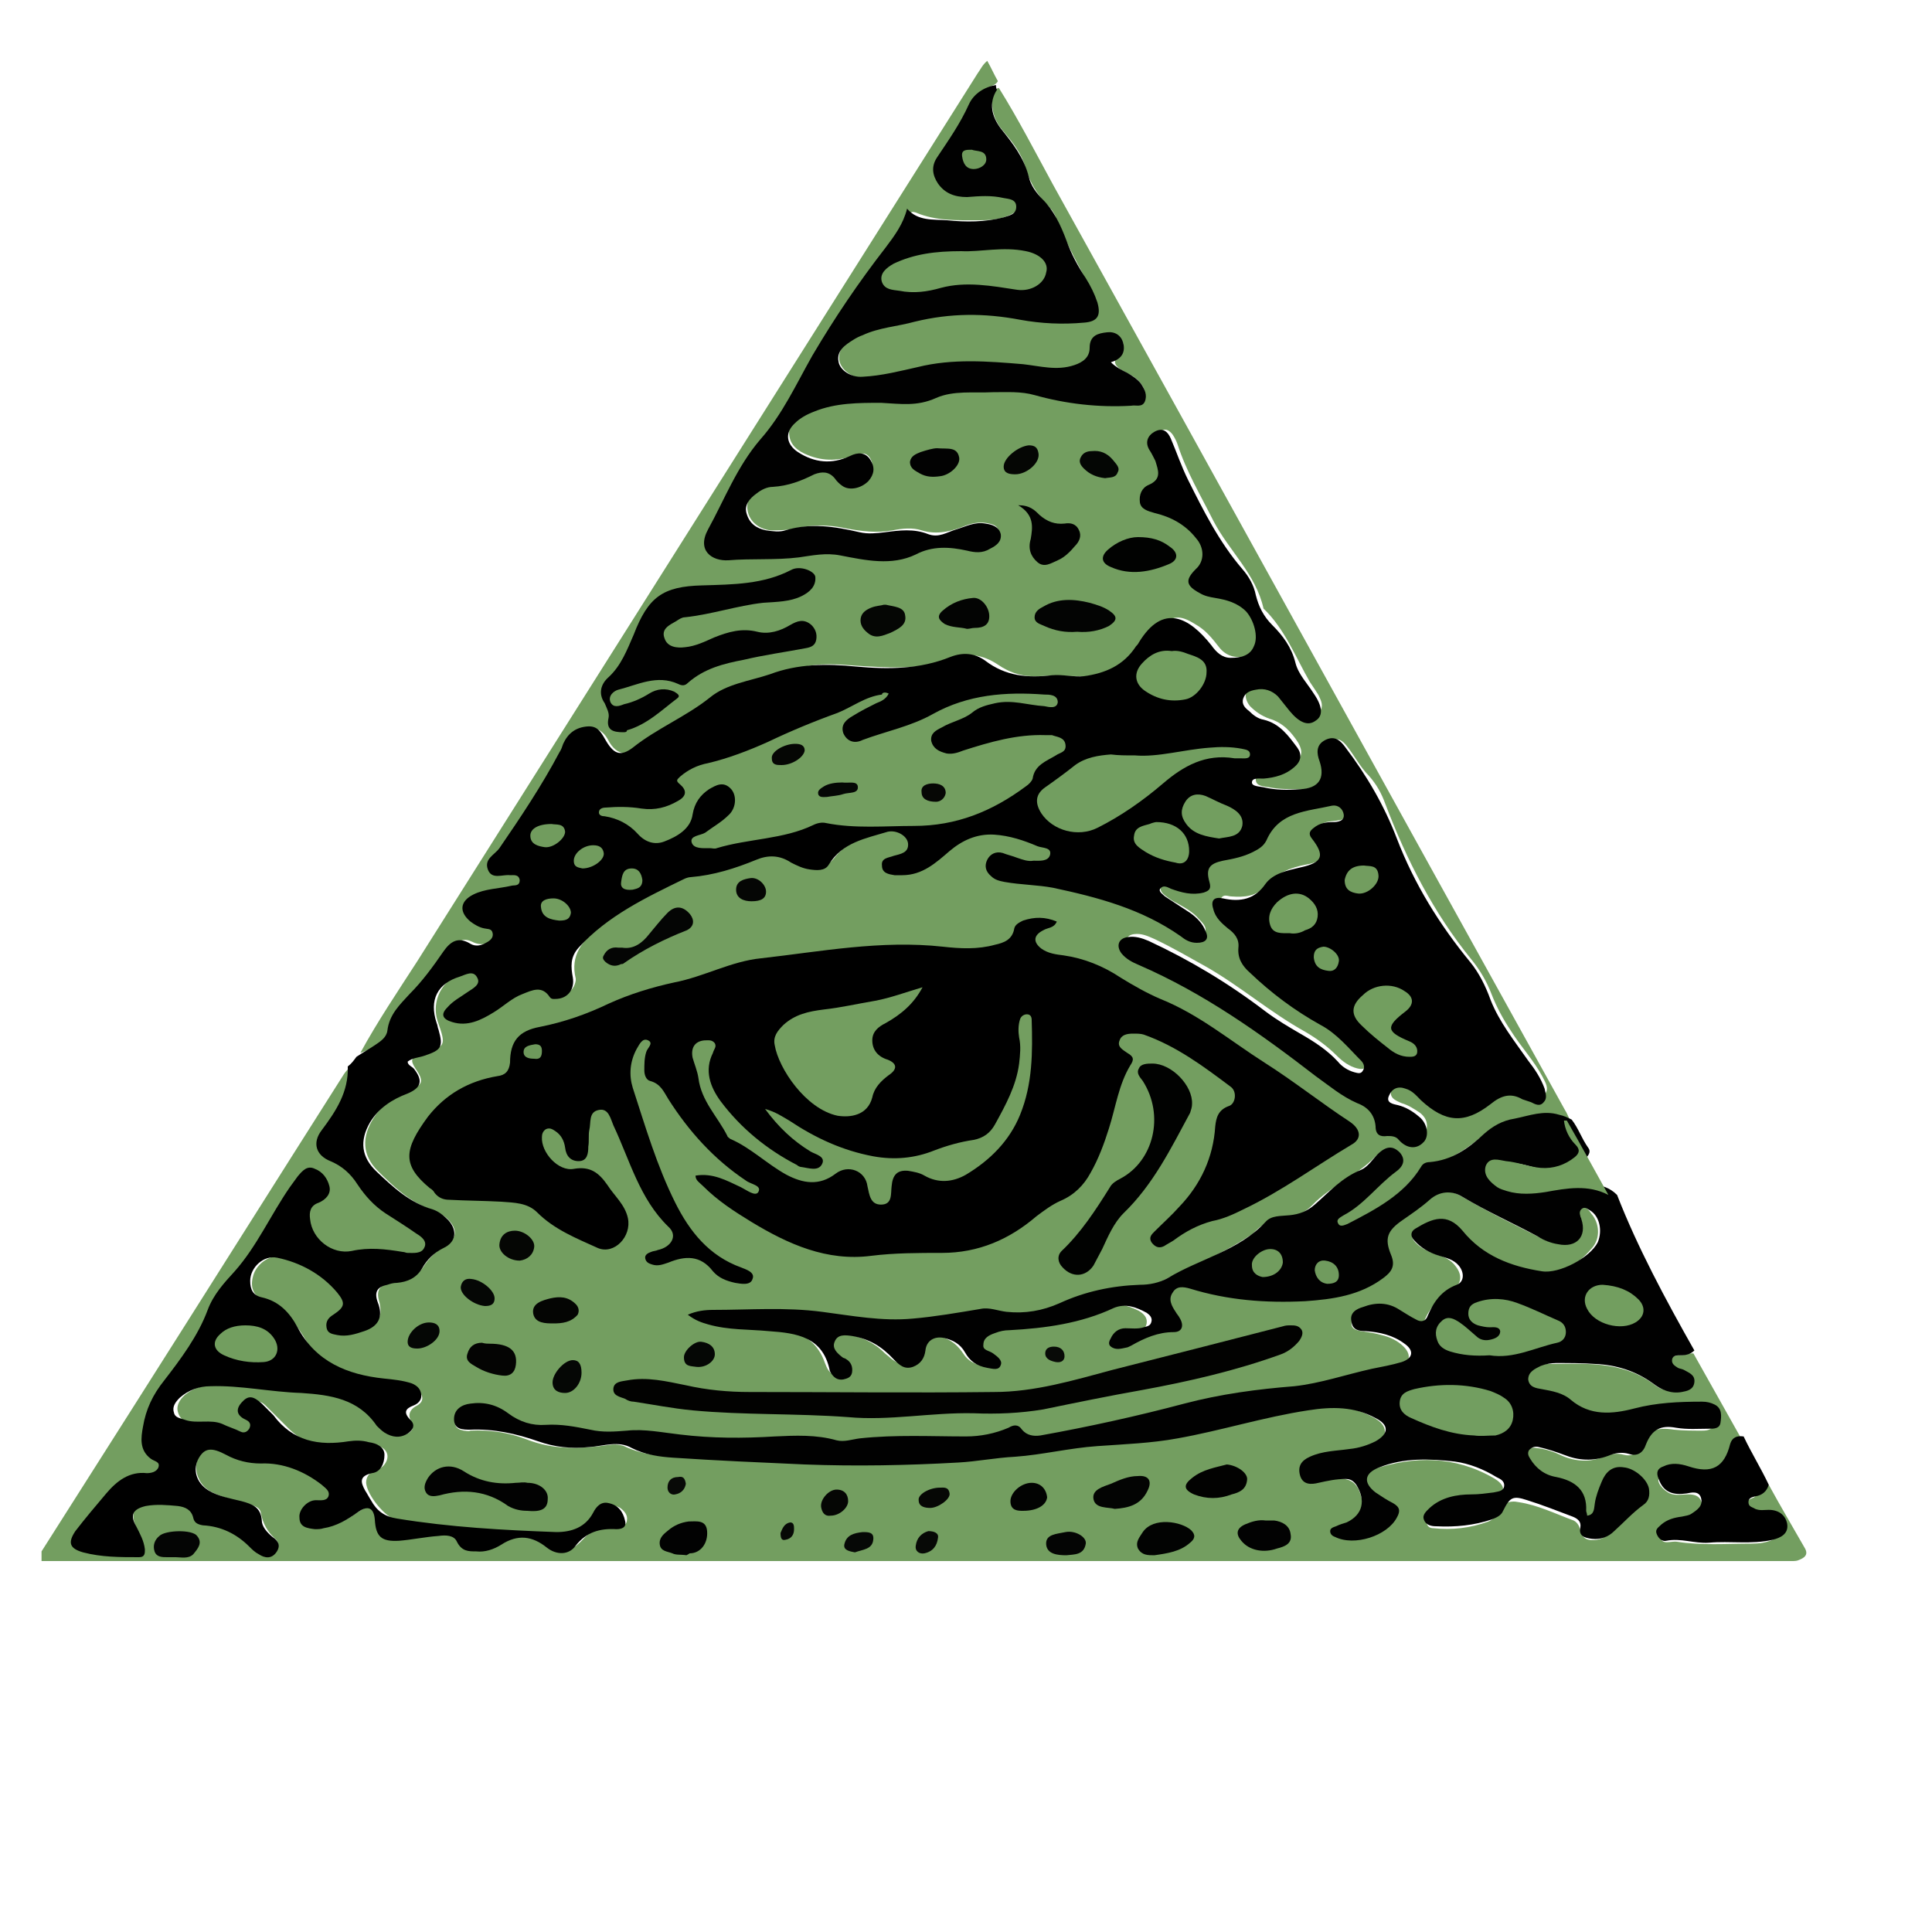 <?xml version="1.0" encoding="utf-8"?>
<!-- Generator: Adobe Illustrator 22.0.1, SVG Export Plug-In . SVG Version: 6.00 Build 0)  -->
<svg version="1.1" xmlns="http://www.w3.org/2000/svg" xmlns:xlink="http://www.w3.org/1999/xlink" x="0px" y="0px"
	 viewBox="0 0 200 200" enable-background="new 0 0 200 200" xml:space="preserve">
<g id="Layer_1" display="none">
	<polygon display="inline" fill="#FF0000" points="52.1,99.5 79.8,115.5 79.8,108.5 147.9,108.5 147.9,90.5 79.8,90.5 79.8,83.5 	
		"/>
</g>
<g id="Layer_2" display="none">
	<path display="inline" fill="#0071BC" d="M66,150.2c-14-9.7-23-22.9-25.9-39.8c-3.5-20.1,1.9-37.8,15.6-52.9
		c0.1-0.1,0.1-0.1,0.2-0.1c0.4,0.6,0.2,1.2-0.1,1.8c-0.4,1-0.9,1.9-1.4,2.8c-0.6,1.3-1.1,2.6-1.4,4c-0.2,1.1,0,2,0.7,2.9
		c1.5,2,2.8,4.1,3.9,6.4c1,2.3,1.5,4.8,1.6,7.3c0,1,0.4,1.6,1.3,2c1.7,0.7,1.9,0.6,0.9,2.6c-1.6,3.2-2.8,6.6-3.1,10.3
		c-0.3,3.3,0.1,6.4,2.2,9c0.5,0.6,1.1,1.1,1.7,1.6c0.4,0.4,0.7,0.8,0.7,1.3c0,2.1-0.2,4.3-0.3,6.4c-0.1,1.9-0.2,3.8-0.4,5.6
		c-0.2,2.6-0.2,5.2-0.2,7.8c0,2.5,0.4,5,0.9,7.4c0.2,1.1,0.8,2,1.6,2.8c1.2,1.1,2.6,1.9,4.2,2.1c0.9,0.1,1.3-0.2,1.2-1.1
		c-0.1-0.5-0.2-0.9-0.4-1.3c-0.3-0.6-0.2-1.2,0.1-1.7c1.7-3,3.3-6,5.6-8.7c2-2.4,4.3-4.6,7.4-5.6c1-0.3,2.1-0.5,3.2-0.4
		c1.4,0.1,2.3-0.5,3.1-1.6c0.4-0.6,0.8-1.3,1.1-2c0.3-0.6,0.7-1,1.4-1.2c3.4-0.9,5.5-3.2,6.4-6.6c0.5-2.1,0.2-4.1-0.9-6
		c-0.3-0.4-0.6-0.8-1.1-0.8c-1.9,0-3.2-1-4.4-2.4c-1.1-1.3-2.3-2.5-4-3c-0.7-0.2-0.8-0.8-0.9-1.4c-0.5-2.8-1.8-5.3-3.7-7.4
		c-2.1-2.4-4.8-4.1-7.5-5.7c-1.9-1.1-4-2.1-6-3.1c-1-0.5-1.5-0.4-2.3,0.3c-0.2,0.2-0.4,0.4-0.6,0.6c-1.4,1.1-2.4,1.1-3.5-0.3
		c-0.9-1.1-1.1-2.3-1.3-3.6c-0.2-1.4-0.5-2.8-1.2-4c-0.3-0.5-0.2-1.1,0.2-1.5c0.3-0.4,0.8-0.7,1.1-1.1c0.5-0.7,0.4-1.3-0.3-1.7
		c-2.1-1.4-2.8-3.6-2.1-5.9c1.3-3.9,5.4-5.5,9-3.6c0.7,0.4,0.9,0.9,1.1,1.6c0.2,0.8,0.3,1.7,0.5,2.6c0.5,1.7,0.9,2.4,3,1.1
		c1-0.6,1.4-1.5,1.5-2.7c0-1.5,0-1.5,1.5-2.1c1.5-0.6,2.8-1.4,4.2-2.3c1.1-0.7,2.2-1.3,3.3-1.9c2.8-1.4,5.7-1.4,8.6-0.7
		c1.2,0.3,1.7,0.1,2-1.1c0.3-1.2,0.4-1.3,1.6-0.8c1,0.4,2.1,0.7,3.2,0.5c1.7-0.4,2.3-1.4,1.8-3c-0.2-0.6-0.5-1.1-0.7-1.7
		c-0.3-0.8-0.3-1.4,0.3-2.1c0.5-0.6,0.5-0.8-0.2-1.3c-0.6-0.5-1.3-0.8-1.9-1.3c-0.5-0.4-1.2-0.2-1.7,0C95,45.7,94,46.4,93,47.1
		c-1.4,1-2.9,1.8-4.7,1.6c-1-0.1-0.9-0.2-1.1-1.1c-0.4-1.8,0.6-2.7,1.8-3.6c2.2-1.6,4.7-2.6,7.5-2c1.5,0.3,2.8,0.9,3.8,1.9
		c0.6,0.5,1.1,0.6,1.8,0.3c1.7-0.7,2.4-2.2,2.7-3.9c0-0.2,0-0.4,0-0.6c0-0.6,0.3-0.8,0.9-0.7c0.4,0.1,0.7,0.2,1.1,0.2
		c0.2,0,0.5,0.1,0.6-0.2c0.1-0.2,0.2-0.3,0.4-0.2c0.4,0,0.9,0,1.3,0.2c0.1,0.1,0.1,0.2,0.2,0.4c-0.2,1.6-0.9,3-1.3,4.6
		c-0.3,1.1-0.4,2.2-0.3,3.3c0,0.8,0.4,1.5,1,2c0.8,0.6,1.1,0.6,1.9-0.1c0.9-0.8,2-1.3,3.2-1.6c1.2-0.4,2.4-0.6,3.5-1.1
		c0.8-0.4,1.5-0.8,2.1-1.5c0.4-0.5,0.5-1,0.1-1.6c-0.5-0.7-0.9-1.3-1.3-2c0.1-0.2,0.2-0.2,0.4-0.1c4.3,1.2,8.3,3.1,12.2,5.3
		c0.1,0.1,0.2,0.2,0.3,0.3c0,0.3,0.2,0.6,0.5,0.8c1.2,1.1,2.5,2,4.2,2.1c0.2,0.2,0.5,0.3,0.7,0.5c-0.3,0.6-0.9,0.6-1.5,0.5
		c-0.6-0.1-1.2-0.4-1.8-0.6c-0.9-0.3-1.1-0.1-1,0.8c0.2,1.6,0.9,3,1.8,4.3c1.3,2,3,3.7,4.2,5.9c0.9,1.6,1.1,3.2-0.1,4.8
		c-0.8,1-1.8,1.6-2.9,2.2c-0.3,0.2-0.7,0.1-1-0.1c-0.8-0.6-1.6-0.7-2.5-0.8c-1-0.1-1.4,0.2-1.6,1.2c-0.4,1.8,0.2,3,1.7,4
		c1.3,0.7,2.7,1,4.1,1.2c0.4,0.1,0.7-0.2,1-0.5c0.3-0.4,0.6-0.9,0.9-1.4c0.6-0.7,1.4-1.3,2.4-0.4c0.6,0.6,1.4,0.5,2.2,0.4
		c1.4-0.2,1.5-0.2,1.6,1.2c0.1,1.1,0.8,1.8,1.8,2.3c1,0.5,2.1,0.8,3.1,1.1c1.5,0.4,3,0.9,4.3,1.9c1.3,1,1.9,2.3,2.1,3.9
		c0.1,0.9-0.2,1.1-1.1,0.9c-2.1-0.6-3.9-1.6-5.8-2.6c-2.6-1.5-5.2-3-8.2-3.8c-1.9-0.5-3.8-0.6-5.8-0.3c-0.4,0.1-0.8,0.2-1.1,0.5
		c-1,1.2-2.2,2.1-3.4,3.1c-1.1,0.9-2.2,1.8-3.1,2.9c-1.8,1.9-2.6,4.1-2,6.6c0.2,0.7,0,1.2-0.4,1.8c-1.4,1.7-1.9,3.8-2.4,5.9
		c-0.2,0.8,0.2,1.5,0.6,2.1c0.7,1.3,1.9,2.1,3.2,2.7c2,0.9,4.2,1.2,6.3,1.6c1.6,0.3,3.2,0.6,4.8,1.2c1,0.3,1.9,0.8,2.6,1.5
		c1.3,1.1,1.8,2.6,1.7,4.3c-0.4,4.2-1.1,8.3-2.3,12.4c-1.1,3.5-2.4,6.9-4.2,10c-0.8,1.5-1.8,2.9-2.9,4.1c-0.3,0.3-0.5,0.6-0.3,1.1
		c0.6,1.9,0.1,3.7-0.9,5.3c-0.6,1-0.6,1,0.4,1.6c0.8,0.5,1.7,1,2.7,1.2c1.6,0.4,2.9-0.1,4.1-1.1c1.4-1.3,2.4-2.9,3.5-4.5
		c0.6-0.8,1.1-1.6,1.7-2.4c0.9-1.2,2.1-2.2,3.4-2.9c0.8-0.4,1.6-0.9,2.4-1.3c1.4-0.7,2.4-1.8,3.2-3.2c1-1.8,1.8-3.8,2.5-5.7
		c0.5-1.2,0.9-2.3,1.7-3.3c0.4-0.5,0.7-1.2,1.5-1.2c0.1,0.1,0.1,0.3,0,0.4c-2.2,6.3-5.5,12.1-9.7,17.2
		c-10.1,12.3-22.9,19.6-38.6,22.1c-0.3,0-0.6,0.1-0.9,0.2c-0.4,0.1-0.6-0.1-0.9-0.3c-2.4-1.5-5-2.3-7.8-2.1c-0.2,0-0.4,0-0.6,0.1
		c-1.2,0.6-2.3,0.1-3.4-0.4c-2.8-1.2-5.8-1.6-8.9-2.1c-2.9-0.4-5.7-1-8.3-2.5c-0.5-0.3-0.9-0.6-1.3-0.9c-0.6-0.5-0.9-1-0.4-1.7
		c0.3-0.5,0.1-0.8-0.4-1c-0.8-0.3-1.5-0.1-2.3,0.2c-0.7,0.3-1.4,0.7-2.1,1c-1.7,1-3.5,1-5.2,0C66.4,150.4,66.2,150.3,66,150.2z"/>
	<g display="inline">
		<path fill="#39B54A" d="M107.4,39.1c0.1,0.1,0.4,0.2,0.3,0.5c-0.1,0.2-0.4,0.1-0.5,0.1c-0.7-0.1-1.4-0.3-2.2-0.4
			c0,0.9-0.1,1.7-0.3,2.5c-0.6,1.6-1.6,2.6-3.2,3c-0.3,0.1-0.6,0.1-0.9-0.2c-3.3-3.4-8.2-3-11.7-0.2c-0.3,0.2-0.6,0.5-0.8,0.7
			c-0.6,0.5-1.1,1-0.7,1.8c0,0.1,0,0.2,0,0.3c0,1.3,0,1.3,1.3,1.3c1.6,0,2.9-0.8,4.1-1.6c1.1-0.8,2.2-1.6,3.6-2
			c0.8-0.2,1.4-0.4,2.1,0.4c0.4,0.5,1.1,0.7,1.6,1.1c0.8,0.6,0.8,0.9,0.1,1.6c-0.5,0.4-0.6,0.9-0.3,1.5c0.3,0.7,0.6,1.4,0.9,2.2
			c0.6,1.9-0.9,3.5-3.1,3.3c-0.9-0.1-1.7-0.3-2.5-0.7c-0.6-0.3-1-0.3-1,0.5c0,0.3-0.1,0.6-0.2,0.8c-0.3,0.7-0.8,1-1.6,0.8
			c-4-1.3-7.7-0.5-11.2,1.8c-2,1.3-3.9,2.6-6.2,3.3c-0.4,0.1-0.4,0.4-0.4,0.7c0,0.9-0.1,1.9-0.6,2.7c-0.2,0.3-0.5,0.6-0.7,0.9
			c-1.8,1.6-3.1,1.2-3.7-1.1c-0.2-1-0.4-1.9-0.6-2.9c-0.1-0.3-0.2-0.7-0.5-0.8c-2-1.1-4.1-1.4-6.2-0.2c-2,1.2-3.1,3-3,5.4
			c0,1.6,0.8,2.9,2.2,3.7c0.9,0.6,1.2,1.5,0.4,2.2c-1.4,1.1-1.5,2.1-0.6,3.5c0.6,1.1,0.6,2.4,0.8,3.6c0.3,1.2,0.6,2.4,1.5,3.3
			c0.8,0.8,1.6,0.8,2.5,0.1c0,0,0.1,0,0.1-0.1c1.3-1.9,2.9-1.6,4.7-0.6c3.8,2,7.6,3.9,10.8,6.8c2.9,2.6,4.8,5.7,5.4,9.6
			c0.1,0.3,0.1,0.6,0.5,0.7c1.6,0.4,2.8,1.4,3.8,2.7c1.3,1.6,2.7,2.8,4.9,2.7c0.4,0,0.6,0.4,0.8,0.6c2.2,3.2,1.7,7.7-1,10.7
			c-1.3,1.3-2.8,2.3-4.6,2.7c-0.5,0.1-0.8,0.4-1,0.8c-0.2,0.6-0.6,1.1-0.9,1.7c-0.8,1.4-2,2.2-3.8,2.1c-2.9-0.1-5.4,1.3-7.5,3.1
			c-3,2.6-5.1,5.9-7.1,9.3c-0.2,0.3-0.3,0.6-0.5,0.9c-0.8,1.2-1.3,2.4-0.5,3.8c0.1,0.2,0.1,0.5,0.1,0.8c0,0.9-0.2,1.2-1.1,1.1
			c-2.4-0.3-4.4-1.4-5.7-3.4c-0.8-1.3-0.9-2.9-1.1-4.3c-0.7-4.5-0.4-9-0.1-13.5c0.3-3.8,0.6-7.6,0.5-11.4c0-0.4,0-0.7-0.4-0.9
			c-3.3-2.3-4.4-5.7-4.3-9.6c0.1-4.5,1.6-8.6,3.6-12.5c0.4-0.8,0.2-1-0.5-1.2c-0.4-0.2-0.8-0.4-1.3-0.6c-0.6-0.3-0.9-0.8-0.9-1.5
			c0.1-4.7-1.7-8.7-4.3-12.5c-0.4-0.5-0.7-1.1-1.2-1.6c-0.8-0.9-0.8-1.9-0.6-3c0.3-1.9,1.2-3.6,2-5.3c0.5-1.1,1.2-2.1,1.1-3.4
			c1.9-2.2,4.1-4.2,6.4-6C71,44.3,81,40.3,92.1,38.9c4.5-0.6,8.9-0.7,13.4-0.3c0.3,0,0.7,0.1,1,0.3
			C106.8,38.8,107.1,38.8,107.4,39.1z"/>
		<path fill="#39B54A" d="M157.3,120.2c-1.3,1-2,2.5-2.6,3.9c-0.8,1.8-1.4,3.6-2.2,5.4c-1.1,2.3-2.6,4-5,5c-2.5,1-4.3,2.8-5.8,5.1
			c-1.2,1.7-2.2,3.5-3.7,5c-1.9,1.9-3.7,2.2-6.1,1.1c-0.2-0.1-0.4-0.2-0.5-0.3c-0.6-0.4-1.4-0.7-1.8-1.2c-0.4-0.6,0.5-1.1,0.8-1.7
			c0.7-1.5,1.1-3.1,0.5-4.8c-0.1-0.3-0.1-0.5,0.1-0.8c4.5-5.4,6.8-11.8,8.4-18.6c0.6-2.7,1-5.5,1.2-8.3c0.2-1.9-0.7-3.2-2.1-4.3
			c-1.7-1.2-3.8-1.6-5.8-2c-1.8-0.3-3.5-0.6-5.3-1.1c-1.7-0.5-3.3-1-4.6-2.4c-1.2-1.3-1.9-2.7-1.2-4.6c0.7-1.8,1.2-3.8,2.6-5.3
			c0.2-0.2,0.2-0.4,0.1-0.7c-0.8-3.1,0.2-5.6,2.4-7.7c1.4-1.4,3-2.5,4.5-3.8c0.1-0.1,0.2-0.1,0.3-0.2c1.8-2.7,4.5-2.3,7.2-2
			c2.8,0.4,5.3,1.7,7.7,3c2.1,1.1,4.1,2.4,6.3,3.2c0.7,0.2,1.3,0.5,2.1,0.6c0.1-1.9-0.5-3.4-2-4.6c-1.1-0.8-2.4-1.3-3.7-1.7
			c-1.2-0.4-2.5-0.7-3.6-1.2c-1.3-0.6-2-1.5-1.9-3c0-0.5-0.2-0.6-0.6-0.6c-0.4,0-0.9,0-1.3,0.1c-0.7,0.1-1.4,0-1.9-0.6
			c-0.7-0.7-1.3-0.4-1.8,0.1c-0.4,0.5-0.8,1-1.1,1.5c-0.4,0.6-0.8,0.8-1.5,0.6c-1.2-0.3-2.5-0.5-3.7-1.1c-2-1-2.7-2.9-1.9-5
			c0.1-0.4,0.3-0.5,0.7-0.6c1.3-0.2,2.5,0,3.6,0.8c0.3,0.2,0.5,0.3,0.8,0.1c0,0,0.1-0.1,0.2-0.1c3.8-2,4.3-4.3,1.9-7.8
			c-1.1-1.6-2.3-3-3.4-4.6c-1-1.4-1.8-2.9-1.9-4.6c-0.1-0.9,0.2-1.2,1.1-0.9c0.5,0.2,1,0.4,1.5,0.6c0.7,0.2,1.4,0.3,2-0.2
			c2.1,1.3,4,2.9,5.7,4.7c2.9,2.9,6.1,5.6,8.5,9c3.2,4.5,5.6,9.5,7.4,14.8c2.9,8.3,4.3,16.7,3.7,25.5c-0.2,2.3-0.3,4.6-0.6,6.9
			c-0.2,2.1-0.8,4.1-1.8,6c-0.4,0.9-0.9,1.8-1.3,2.6C157.6,119.8,157.5,120,157.3,120.2z"/>
		<path fill="#39B54A" d="M66,150.2c0.4,0.1,0.9,0.2,1.2,0.4c1.5,0.7,2.9,0.6,4.3-0.2c0.8-0.4,1.6-0.9,2.5-1.3
			c0.8-0.3,1.6-0.4,2.4-0.1c0.8,0.3,0.9,0.7,0.4,1.3c-0.5,0.6-0.3,1,0.2,1.4c2,1.6,4.3,2.3,6.7,2.8c3,0.6,6.1,0.9,9.1,1.7
			c1.3,0.4,2.7,0.8,3.9,1.5c0.2,0.1,0.4,0.3,0.7,0.2c3.7-1.1,7-0.1,10.1,1.9c0.2,0.1,0.4,0.2,0.6,0.4c-0.9,0.3-1.9,0.2-2.8,0.3
			c-0.6,0.1-1.2,0.1-1.9,0.1c-0.6-0.1-1.1-0.1-1.7,0c-0.9,0-1.9,0-2.8,0c-0.6-0.1-1.3-0.1-1.9,0c-0.4,0.1-0.7-0.1-1.1-0.2
			c-0.3-0.1-0.7-0.1-1,0c-2.5-0.1-4.9-0.6-7.3-1c-4.5-0.9-8.9-2.4-13.1-4.3c-2.8-1.3-5.5-2.8-8.1-4.5
			C66.2,150.4,66.1,150.3,66,150.2z"/>
		<path fill="#39B54A" d="M117.8,41.4c0.9,0.6,1.1,1.7,1.9,2.5c0.2,0.2,0,0.5-0.1,0.7c-0.5,0.9-1.3,1.6-2.3,2
			c-1.2,0.6-2.4,0.8-3.6,1.2c-1.4,0.4-2.7,0.9-3.6,2.1c-0.2,0.3-0.5,0.2-0.8,0.1c-1.3-0.5-2-1.5-2.1-2.8c-0.1-1.3,0.2-2.6,0.6-3.8
			c0.4-1.3,0.8-2.5,1.2-3.8c0.8-0.2,1.5,0.1,2.3,0.2c1.2-0.2,2.2,0.3,3.2,0.7c0.4-0.2,0.8,0.1,1.2,0.2c0.2,0.1,0.5,0.1,0.7,0.2
			c0.3,0.1,0.6,0.2,0.9,0.3l0,0C117.4,41.1,117.7,41.1,117.8,41.4z"/>
		<path fill="#39B54A" d="M135.4,49.7c-0.6,0.3-1.1,0.1-1.7-0.1c-1.2-0.5-2.2-1.4-3.2-2.3c-0.4-0.4,0.1-0.3,0.1-0.5
			c0.8,0.2,1.4,0.8,2,1.2c0.3,0,0.4,0.4,0.7,0.5C134.2,48.8,134.8,49.2,135.4,49.7z"/>
		<path fill="#39B54A" d="M129.6,58.1c0-0.5-0.3-0.8-0.5-1.2c-0.1-0.3-0.2-0.6-0.2-0.8c0-0.4,0-1,0.3-1.2c0.4-0.3,0.7,0.2,1,0.4
			c2,1.3,3.2,3.3,4.1,5.5c0.1,0.2,0.2,0.4,0.2,0.6c0.1,0.6,0.9,1.3,0.4,1.7c-0.7,0.7-1.6,1.1-2.7,0.9c-0.4-0.1-0.8-0.3-1.2-0.4
			c-0.7-0.2-0.8-0.8-0.7-1.4c0-0.2,0.1-0.4,0.1-0.6c0.2-1,0.1-1.1-0.8-1c-0.7,0.1-1.4-0.1-2.1-0.2c-0.4-0.1-0.5-0.2-0.4-0.6
			C127.7,58.4,128.2,58,129.6,58.1z"/>
		<path fill="#39B54A" d="M77.8,76.5c-2.1-0.3-4.2-0.6-6.3-1c-1.2-0.2-2.4-0.8-3.2-1.7c-0.2-0.3-0.5-0.6-0.6-1
			c2.5,0.4,5.1,0.3,7.5,1.1C76.7,74.4,77.6,75.3,77.8,76.5z"/>
		<path fill="#39B54A" d="M71.7,72.3c-2.1-0.6-4-1.4-5.2-3.3c-0.5-0.7-0.4-0.8,0.5-0.9C69.2,67.8,71.9,70.2,71.7,72.3z"/>
	</g>
	
		<line display="inline" fill="none" stroke="#FF0000" stroke-width="10" stroke-miterlimit="10" x1="31.3" y1="31.3" x2="168.8" y2="168.8"/>
	
		<line display="inline" fill="none" stroke="#FF0000" stroke-width="10" stroke-miterlimit="10" x1="31.3" y1="168.8" x2="168.8" y2="31.3"/>
</g>
<g id="Layer_3">
	<path fill="#739E60" d="M183.1,153.7c1.2,2.2,2.5,4.4,3.7,6.5c0.5,0.8-0.1,1.1-0.6,1.3c-0.2,0.1-0.5,0.1-0.7,0.1
		c-8.6,0-17.1,0-25.7,0c-17.1,0-34.1,0-51.2,0c-34.8,0-69.6,0-104.3,0c0-0.3,0-0.6,0-1c3.1-4.9,6.3-9.9,9.4-14.8
		c7.3-11.5,14.6-23.1,21.9-34.6c0.2-0.3,0.4-0.5,0.6-0.7c0.7,1,0.1,2-0.2,3c-0.4,1.3-1.3,2.5-2.1,3.6c-1,1.5-0.8,2.3,0.8,3.1
		c1,0.5,1.8,1.1,2.3,2c1.3,2.1,3.2,3.5,5.2,4.7c0.6,0.4,1.2,0.7,1.6,1.2c0.7,0.8,0.4,1.6-0.6,1.9c-0.6,0.2-1.1,0.1-1.7,0
		c-1.7-0.4-3.5-0.4-5.2-0.2c-2.2,0.4-4.2-1.2-4.5-3.5c-0.1-0.9,0.1-1.6,1-2.1c0.6-0.3,1.1-0.8,0.9-1.5c-0.2-0.6-0.5-1.1-1.2-1.3
		c-0.6-0.1-1,0.2-1.3,0.6c-0.7,0.9-1.5,1.7-2,2.7c-1.6,3.2-3.8,6-6,8.8c-0.6,0.7-1,1.5-1.4,2.4c-1.4,2.8-3.2,5.4-5.1,7.9
		c-1.4,1.7-1.7,3.8-1.4,5.9c0.1,0.5,0.5,0.8,0.9,1.1c0.8,0.7,0.7,1.4-0.3,1.8c-0.2,0.1-0.4,0.1-0.6,0.1c-1.8-0.1-3,0.9-4.1,2.1
		c-1,1.1-1.9,2.3-2.8,3.6c-0.7,1-0.5,1.6,0.6,1.9c1.7,0.5,3.4,0.6,5.1,0.5c0.6,0,0.8-0.4,0.7-1c-0.1-0.5-0.4-1-0.6-1.5
		c-0.8-1.6-0.4-2.4,1.3-2.8c1.2-0.3,2.4,0,3.6,0.1c0.5,0.1,1,0.3,1.3,0.8c0.4,0.8,1.1,1.1,1.9,1.2c1.5,0.3,2.8,1,3.9,2
		c0.4,0.4,0.9,0.8,1.5,1c0.4,0.1,0.7,0.1,1-0.3c0.2-0.4,0.1-0.7-0.2-1c-0.8-0.7-1.3-1.6-1.5-2.7c-0.1-0.6-0.7-0.7-1.2-0.9
		c-1.3-0.4-2.7-0.6-4-1.3c-1.2-0.7-1.7-2-1.4-3.2c0.4-1.3,1.5-2,2.7-1.3c1.7,0.9,3.5,1.2,5.4,1.3c2,0.1,3.7,0.9,5.3,2.1
		c0.5,0.4,1,0.8,0.8,1.5c-0.2,0.7-0.8,0.7-1.3,0.8c-0.3,0.1-0.6,0.2-0.9,0.4c-0.4,0.3-0.7,0.7-0.5,1.3c0.2,0.5,0.7,0.7,1.1,0.7
		c1.1,0,2.2-0.3,3.2-0.9c0.2-0.1,0.4-0.3,0.6-0.4c1.7-1.2,2.4-1,2.8,1.1c0.2,0.9,0.7,1.4,1.7,1.4c1.3,0.1,2.5-0.2,3.7-0.4
		c1.3-0.2,2.5-0.1,3.4,1c0.5,0.6,1.2,0.7,2,0.5c0.8-0.1,1.6-0.5,2.3-0.9c1.4-0.7,2.7-0.7,4.1,0.2c1.8,1.2,2.3,1.1,3.8-0.5
		c0.9-0.9,1.9-1.1,3.1-1.1c0.5,0,1.1,0.1,1.2-0.6c0.1-0.6-0.3-1-0.7-1.3c-0.5-0.3-1-0.3-1.4,0.1c-0.1,0.1-0.2,0.2-0.3,0.4
		c-1,1.8-2.7,2.3-4.7,2.3c-2.6,0-5.2-0.2-7.8-0.6c-0.8-0.1-1.5-0.2-2.3-0.1c-2.3,0.2-4.5-0.3-6.6-0.8c-1.2-0.3-3.1-2.6-3.2-3.9
		c0-0.6,0.3-1,0.8-1.2c0.4-0.2,0.8-0.3,1.1-0.7c0.6-0.8,0.3-1.6-0.6-1.9c-0.7-0.2-1.4-0.3-2.1-0.2c-1.3,0.2-2.6,0.1-4,0.1
		c-1.3-0.1-2.2-0.8-3.1-1.6c-0.8-0.8-1.6-1.6-2.4-2.4c-0.4-0.4-0.9-0.8-1.4-0.2c-0.6,0.6-0.2,1,0.2,1.4c0.4,0.4,0.5,0.8,0.2,1.3
		c-0.3,0.5-0.8,0.6-1.3,0.3c-1.5-0.7-3-0.9-4.7-1c-0.9,0-1.9-0.1-2.2-1.3c-0.2-0.8,0.5-1.7,1.5-2.2c1.4-0.7,2.9-0.8,4.3-0.6
		c3.3,0.4,6.7,0.5,10,1c2,0.3,3.9,0.9,5.1,2.7c0.4,0.6,0.9,1.1,1.6,1.4c0.6,0.2,1.1,0.2,1.6-0.2c0.4-0.4,0.2-0.8,0-1.2
		c-0.3-0.6,0-1.1,0.5-1.4c0.4-0.2,0.8-0.5,0.7-1c-0.1-0.5-0.6-0.7-1-0.9c-0.8-0.2-1.6-0.3-2.5-0.4c-1.4-0.2-2.8-0.5-4.1-1
		c-1.8-0.7-3.4-1.8-4.4-3.5c-0.4-0.7-0.9-1.4-1.4-2.1c-0.6-0.8-1.3-1.4-2.3-1.7c-1.6-0.6-2.2-1.5-1.8-2.9c0.3-1.2,1.7-2.3,3-2
		c2.6,0.5,4.8,1.7,6.4,3.7c0.9,1.1,0.8,1.7-0.4,2.7c-0.3,0.3-0.6,0.5-0.5,1c0.1,0.4,0.5,0.5,0.9,0.5c1.1,0,2.1-0.1,3-0.8
		c0.8-0.6,0.9-1.3,0.7-2.3c-0.4-1.3-0.1-1.8,1.2-2.2c0.4-0.1,0.9-0.2,1.3-0.3c0.8-0.1,1.5-0.5,2-1.2c0.6-1,1.5-1.8,2.5-2.4
		c0.9-0.6,1-1.4,0.4-2.2c-0.5-0.7-1.3-1.1-2.1-1.4c-2.2-0.8-3.9-2.4-5.5-4c-1.6-1.6-1.7-3.5-0.4-5.5c0.9-1.4,2.2-2.2,3.7-2.8
		c1.4-0.6,1.5-1,0.6-2.3c-0.5-0.8-0.5-1.1,0.4-1.4c0.1,0,0.2,0,0.2-0.1c2.6-0.8,2.6-0.8,1.7-3.4c-0.8-2.5,1-5.1,3.7-5.2
		c0.5,0,0.9,0.1,1.1,0.5c0.2,0.4,0,0.9-0.2,1.2c-0.2,0.3-0.6,0.5-0.9,0.8c-0.4,0.2-0.8,0.4-1.1,0.7c-0.4,0.4-1.1,0.7-0.8,1.3
		c0.3,0.7,1.1,0.6,1.7,0.5c1-0.1,1.8-0.5,2.7-1.1c1-0.7,2-1.4,3.2-1.9c1-0.4,1.9-0.6,2.8,0.1c0.9,0.6,1.9,0.1,2.1-1.1
		c0-0.1,0-0.2,0-0.2c-0.6-2.4,0.7-3.9,2.3-5.2c2.8-2.3,6.1-4,9.4-5.5c0.2-0.1,0.5-0.2,0.7-0.2c2.4-0.3,4.7-0.9,6.9-1.9
		c1.3-0.5,2.6-0.5,3.8,0.3c0.5,0.3,1.1,0.5,1.7,0.7c0.8,0.2,1.4,0,1.9-0.6c1.5-2,3.8-2.6,6-3.2c0.6-0.2,1.2,0,1.7,0.3
		c0.5,0.3,0.8,0.8,0.7,1.4c-0.1,0.6-0.5,0.9-1,1.1c-0.3,0.1-0.6,0.2-0.9,0.3c-0.3,0.1-0.6,0.2-0.6,0.6c0,0.4,0.4,0.5,0.7,0.6
		c1.3,0.2,2.6,0,3.7-0.7c0.7-0.5,1.4-1.1,2.1-1.6c1.8-1.6,3.8-2,6.2-1.5c1.3,0.3,2.5,0.7,3.6,1.2c0.4,0.2,1,0.4,0.8,1
		c-0.1,0.5-0.6,0.7-1.1,0.8c-0.9,0.1-1.8,0.1-2.6-0.2c-0.5-0.2-1-0.4-1.5-0.5c-0.5-0.1-1,0.1-1.2,0.6c-0.2,0.5,0,0.9,0.4,1.3
		c0.3,0.3,0.7,0.3,1.1,0.4c1,0.3,2.1,0.3,3.1,0.4c5.5,0.5,10.6,2.2,15.3,5.2c0.6,0.4,1.3,1,1.8,0.3c0.6-0.7-0.3-1.3-0.7-1.8
		c-0.7-0.7-1.7-1.2-2.6-1.7c-0.5-0.4-1.4-0.8-1.1-1.5c0.4-0.8,1.2-0.3,1.8-0.1c0.5,0.2,1,0.3,1.5,0.3c1.2,0,1.4-0.1,1.5-1.4
		c0-1,0.5-1.7,1.5-1.9c0.6-0.2,1.3-0.3,1.9-0.5c1.3-0.4,2.4-1,3.1-2.3c0.4-0.8,1.1-1.3,1.8-1.7c1.3-0.7,2.8-1.1,4.2-1.3
		c0.4-0.1,0.8-0.1,1.2,0c0.5,0.2,0.9,0.5,0.9,1.1c0,0.5-0.4,0.9-0.9,1c-0.5,0.1-1,0.1-1.4,0.2c-0.7,0.2-1.1,0.6-0.6,1.4
		c0.9,1.8,0.4,2.7-1.5,3c-1.6,0.3-3.1,0.9-4.2,2.2c-0.9,1.1-2.2,1.2-3.5,1.1c-0.4,0-0.8-0.3-1.1,0.2c-0.3,0.5,0.1,0.8,0.3,1.2
		c0.3,0.4,0.6,0.7,1,1c0.7,0.7,1.2,1.5,1.1,2.5c0,0.9,0.4,1.5,1.1,2.1c1.9,1.7,3.8,3.4,6.1,4.6c2,1.1,3.6,2.6,5.1,4.2
		c0.2,0.2,0.4,0.4,0.5,0.7c0.2,0.4,0.2,0.8-0.1,1.1c-0.3,0.3-0.6,0.3-1,0.2c-0.8-0.2-1.5-0.7-2.1-1.3c-1-1-2.1-1.8-3.3-2.5
		c-3.6-2-6.7-4.7-10.2-6.7c-1.8-1-3.5-2-5.4-2.9c-0.7-0.3-1.3-0.6-2.1-0.5c-0.8,0.1-1,0.7-0.5,1.3c0.3,0.4,0.8,0.7,1.3,0.9
		c7.1,3.1,13.3,7.5,19.3,12.2c0.9,0.7,1.9,1.4,3,2c1.2,0.6,2.2,1.4,2.5,2.9c0,0.2,0.1,0.5,0.3,0.5c1.1,0.3,2,1,3.1,1.4
		c0.7,0.2,1.2-0.3,1.3-1.1c0.1-0.7-0.2-1.2-0.7-1.6c-0.6-0.4-1.2-0.8-1.9-1c-0.7-0.3-1.4-0.6-1-1.5c0.3-0.8,1.3-1.1,2.1-0.7
		c0.6,0.3,1,0.8,1.5,1.2c1.7,1.8,4.4,2.6,6.7,0.5c1.1-1,2.3-1.2,3.8-0.6c0.5,0.2,1.2,0.7,1.7,0.2c0.5-0.6,0.1-1.2-0.2-1.8
		c-0.9-1.7-2.3-3.2-3.3-4.8c-0.8-1.2-1.5-2.5-2-3.8c-0.5-1.3-1.2-2.5-2.1-3.6c-3.9-4.8-6.7-10.3-8.9-16.1c-0.4-1.1-0.9-2-1.7-2.9
		c-0.9-0.9-1.5-2.1-2.3-3.1c-0.4-0.5-0.9-0.9-1.5-0.5c-0.6,0.3-0.6,0.9-0.5,1.5c0.5,2.6-0.2,3.5-2.9,3.5c-1,0-2.1,0-3.1-0.2
		c-0.6-0.1-1.4-0.1-1.4-0.8c0-0.8,0.8-0.7,1.4-0.8c0.9-0.1,1.8-0.3,2.6-0.9c0.8-0.6,0.9-1.2,0.4-2.1c-0.7-1.1-1.6-2.1-3-2.5
		c-0.8-0.3-1.4-0.7-2-1.3c-0.8-1-0.5-2,0.7-2.4c1.5-0.4,2.6,0.2,3.5,1.3c0.4,0.5,0.7,1.1,1.2,1.5c0.5,0.4,1,0.7,1.6,0.3
		c0.6-0.4,0.5-1,0.2-1.6c-0.1-0.3-0.3-0.5-0.4-0.7c-0.2-0.3-0.4-0.6-0.6-0.9c-1.5-2.6-2.6-5.5-4.8-7.6c-0.8-3.6-3.6-6-5.2-9.1
		c-1.3-2.6-2.8-5.1-3.7-7.9c-0.1-0.3-0.3-0.7-0.5-1c-0.3-0.4-0.7-0.7-1.2-0.4c-0.5,0.3-0.6,0.7-0.4,1.2c0.2,0.5,0.5,1,0.7,1.5
		c0.4,1.2,0.3,1.7-0.7,2.5c-0.5,0.4-1,0.9-0.8,1.6c0.1,0.7,0.8,0.8,1.4,1c1.7,0.4,3,1.3,4.1,2.5c1.1,1.3,1.1,2.7,0,3.9
		c-0.7,0.8-0.6,1.2,0.3,1.8c0.5,0.3,1,0.4,1.6,0.6c1,0.2,1.9,0.5,2.8,1c1.4,0.9,2,2.6,1.6,4.2c-0.3,0.9-1,1.3-1.8,1.5
		c-1.1,0.3-2.1,0-2.8-0.9c-0.7-0.9-1.4-1.8-2.5-2.4c-1.6-1-2.4-0.9-3.7,0.4c-0.5,0.5-0.9,0.9-1.2,1.5c-1.7,2.6-4.1,3.6-7.1,3.5
		c-1.4,0-2.7-0.1-4.1,0c-1.6,0.1-3-0.3-4.3-1.2c-1.5-1-3.1-1.3-4.9-0.6c-3.2,1.2-6.6,0.9-10,0.7c-2.3-0.2-4.5-0.3-6.7,0.6
		c-1.3,0.5-2.8,0.8-4.1,1.2c-1.7,0.5-3.2,1.3-4.6,2.4c-1.2,0.9-2.4,1.8-3.9,2.4c-0.9,0.3-1.7,1.1-2.5,1.7c-1.3,1-2.7,1.3-3.7-0.7
		c-0.9-1.6-2.7-1.5-3.5,0.2c-1.6,3-3.5,5.8-5.3,8.7c-0.7,1.1-1.4,2.2-2.3,3.1c-0.3,0.3-0.5,0.6-0.4,1c0.2,0.4,0.6,0.5,1,0.6
		c0.3,0,0.6,0,1,0c0.5,0,1.1,0,1.2,0.7c0.1,0.8-0.6,0.8-1.1,1c-0.3,0.1-0.6,0.1-0.9,0.1c-0.7,0.1-1.4,0.2-2.1,0.4
		c-0.7,0.2-1.4,0.6-1.5,1.4c0,0.8,0.6,1.2,1.3,1.6c0.1,0.1,0.2,0.1,0.3,0.1c0.6,0.2,1.3,0.3,1.1,1.1c-0.1,0.8-0.8,1.1-1.5,1.2
		c-0.4,0.1-0.9,0-1.3-0.2c-0.8-0.4-1.4-0.2-1.9,0.5c-1.7,2.3-3.6,4.4-5.5,6.5c-0.3,0.3-0.4,0.7-0.5,1.1c-0.4,2-2,2.8-3.7,3.4
		c1.8-3.3,3.9-6.4,5.9-9.5c19.3-30.6,38.7-61.3,58-91.9c0.3-0.4,0.5-0.9,1-1.3c0.4,0.7,0.7,1.4,1.1,2.1c-0.2,0.4-0.7,0.5-1.1,0.7
		c-0.8,0.5-1.5,1.2-1.8,2.1c-0.6,1.6-1.6,2.9-2.5,4.2c-0.6,0.8-1,1.7-0.5,2.7c0.6,1,1.4,1.5,2.6,1.5c1,0,1.9,0,2.9,0
		c0.7,0,1.4,0.1,2,0.4c1,0.5,1.1,1.4,0.1,2c-1.1,0.7-2.4,0.8-3.6,0.8c-2.2,0-4.5,0.1-6.6-0.8c-0.3-0.1-0.5-0.1-0.7,0.2
		c-1.6,3.3-4.2,5.9-6.2,9c-2,3-3.8,6.1-5.5,9.3c-0.7,1.3-1.5,2.7-2.5,3.8c-2.4,2.8-3.9,6.1-5.6,9.3c-0.1,0.1-0.1,0.2-0.2,0.3
		c-0.3,0.8-0.9,1.5-0.3,2.4c0.6,0.8,1.6,0.8,2.5,0.8c3.2-0.1,6.3-0.1,9.4-0.5c1.4-0.2,2.8,0.3,4.2,0.5c1.7,0.3,3.4,0.1,4.9-0.5
		c1.8-0.7,3.5-0.8,5.3-0.4c0.9,0.2,1.8,0.2,2.6-0.2c0.4-0.2,0.8-0.5,0.7-1c-0.1-0.5-0.5-0.7-1-0.8c-0.8-0.2-1.6-0.1-2.4,0.2
		c-1.5,0.6-3,1-4.6,0.5c-0.9-0.3-2-0.2-3,0c-1.6,0.3-3.2,0.1-4.8-0.2c-1.8-0.4-3.6-0.4-5.3,0c-0.8,0.2-1.7,0.2-2.5,0.2
		c-1.2-0.1-2.2-0.9-2.4-2c-0.2-1,0.3-1.9,1.4-2.6c0.6-0.4,1.2-0.6,1.9-0.6c1.2-0.1,2.3-0.4,3.3-1c1.2-0.6,2.2-0.6,3.2,0.5
		c0.8,0.9,1.6,0.9,2.4,0.2c0.6-0.4,0.9-1,0.6-1.7c-0.3-0.8-0.9-0.9-1.6-0.6c-1.7,0.6-3.3,0.7-5,0c-1-0.4-1.8-1-1.9-2.1
		c-0.1-1.1,0.6-1.8,1.4-2.3c1.2-0.8,2.6-1.3,4-1.4c2.3-0.2,4.7-0.7,7,0c0.7,0.2,1.3-0.1,1.9-0.4c1-0.5,2.1-0.8,3.2-0.8
		c0.9,0,1.8-0.2,2.7-0.2c2.2,0,4.4,0,6.5,0.6c2.9,0.8,5.8,1,8.8,0.9c0.4,0,0.9,0.1,1.2-0.4c0.2-0.5,0-0.9-0.3-1.3
		c-0.5-0.7-1.3-1-2-1.4c-0.6-0.4-1-0.8-0.3-1.6c0.7-0.7,0.6-1.4,0-1.8c-0.7-0.4-1.7-0.2-2.1,0.5c-0.1,0.1-0.1,0.2-0.1,0.3
		c-0.7,2.1-1.5,2.7-3.7,2.6c-2.1-0.1-4.1-0.3-6.2-0.6c-2.9-0.3-5.7-0.1-8.4,0.5c-1.5,0.4-3.1,0.6-4.6,0.9c-0.2,0-0.5,0.1-0.7,0.1
		c-1.5,0.1-2.8-0.7-3.1-1.8c-0.2-1,0.4-2,1.7-2.7c1.2-0.7,2.6-1,4-1.3c1.7-0.3,3.5-0.6,5.2-1c2.2-0.5,4.3-0.2,6.4,0.1
		c2.4,0.3,4.8,0.7,7.3,0.6c2-0.1,2.6-0.8,1.7-2.6c-1.3-2.6-2.8-5.2-3.9-8c-0.2-0.6-0.7-1.1-1.1-1.5c-0.9-1-1.6-2.2-2-3.5
		c-0.4-1.6-1.4-2.8-2.4-4c-0.7-0.8-1.1-1.8-1.1-2.9c0-0.6-0.1-1.3,0.7-1.5c2,3.2,3.8,6.7,5.6,10c17.7,31.9,35.3,63.9,53,95.8
		c0.2,0.3,0.3,0.6,0.5,1c-0.1,0.1-0.2,0.2-0.3,0.2c-0.2,0-0.3,0-0.5-0.1c-3.2-1-6-0.2-8.5,1.8c-1.6,1.3-3.3,2.4-5.3,2.8
		c-0.4,0.1-0.8,0.3-1.1,0.7c-1.9,2.6-4.6,4.2-7.5,5.7c-0.5,0.2-1.1,0.5-1.4-0.1c-0.4-0.6,0.1-1.1,0.6-1.4c1.9-1.1,3.2-2.9,4.9-4.2
		c0.3-0.2,0.5-0.4,0.6-0.7c0.2-0.4,0.2-0.7-0.1-1c-0.3-0.3-0.6-0.4-1-0.2c-0.2,0.1-0.4,0.2-0.5,0.3c-1.9,2-4.7,3.1-6.6,5.1
		c-0.8,0.8-1.8,1.2-2.9,1.3c-1.1,0.1-2.1,0.5-2.9,1.3c-0.2,0.2-0.4,0.4-0.6,0.5c-3,2-6.3,3.3-9.5,4.9c-1.2,0.6-2.7,0.6-4,0.6
		c-2.2,0.2-4.3,0.8-6.4,1.7c-2.2,1-4.5,1.3-6.9,0.8c-1.4-0.3-2.8,0-4.2,0.3c-4.4,1-8.8,0.8-13.2,0.1c-4.2-0.7-8.4-0.3-12.6-0.3
		c-0.3,0-0.6,0-0.8,0.3c1.4,0.6,2.8,0.8,4.3,0.9c1.7,0.1,3.4,0.2,5.1,0.5c2.1,0.3,3.5,1.4,4.2,3.4c0.2,0.5,0.4,1.1,1.1,1.2
		c0.3,0,0.5-0.1,0.6-0.4c0.2-0.6-0.3-0.9-0.7-1.3c-0.6-0.5-1.2-1.1-0.7-1.9c0.4-0.8,1.2-0.8,2-0.6c1.4,0.3,2.7,0.8,3.8,1.9
		c0.2,0.2,0.5,0.4,0.7,0.6c1.1,0.9,2,0.7,2.5-0.6c0.7-1.7,1.8-2.2,3.5-1.3c0.6,0.3,1.1,0.8,1.5,1.4c0.5,0.8,1.3,1.2,2.2,1.3
		c0.2,0,0.3,0,0.4-0.1c0.1-0.2,0-0.4-0.2-0.5c-0.1-0.1-0.2-0.2-0.3-0.2c-1.3-1.1-1.1-1.9,0.4-2.6c1.3-0.6,2.8-0.4,4.1-0.6
		c2.8-0.3,5.5-0.9,8-2c1.3-0.6,2.4-0.3,3.6,0.3c0.5,0.3,0.9,0.7,0.8,1.3c-0.1,0.6-0.6,0.8-1.1,0.9c-0.5,0.1-1,0.1-1.4,0.1
		c-0.4,0-0.8,0.1-1.1,0.4c-0.2,0.2-0.3,0.4-0.2,0.6c0.1,0.2,0.3,0.2,0.5,0.2c0.6,0,1.1-0.2,1.6-0.5c1.1-0.6,2.2-1,3.5-1.1
		c1-0.1,1.1-0.4,0.6-1.3c-0.1-0.1,0,0-0.1-0.1c-0.4-0.8-1-1.5-0.4-2.4c0.7-1,1.7-0.8,2.6-0.5c3.8,1.1,7.6,1.4,11.5,1.2
		c2.7-0.1,5.3-0.6,7.5-2.1c1.2-0.8,1.3-1.1,0.9-2.5c-0.4-1.7-0.1-2.7,1.4-3.7c0.9-0.6,1.8-1.3,2.7-2c1.3-1,2.7-1.2,4.2-0.3
		c2.7,1.6,5.6,3,8.4,4.4c0.5,0.2,1,0.4,1.5,0.4c1.5,0,2.1-0.8,1.7-2.2c-0.1-0.6-0.3-1.2,0.3-1.5c0.6-0.3,1.1,0.1,1.4,0.6
		c0.9,1,1,2.6,0.1,3.6c-1.7,2-3.8,3.2-6.6,2.6c-3-0.6-5.6-1.9-7.6-4.2c-1.1-1.3-2.3-1.3-3.8-0.4c-0.8,0.5-0.8,0.9-0.2,1.5
		c0.6,0.6,1.4,0.9,2.2,1.2c0.7,0.2,1.4,0.5,1.9,1.2c0.7,0.9,0.6,1.8-0.3,2.4c-1.3,0.8-2.3,1.7-2.9,3.1c-0.4,0.8-1,0.9-1.7,0.5
		c-0.7-0.4-1.4-0.8-2.1-1.1c-1-0.4-1.9-0.4-2.9,0c-0.5,0.2-0.9,0.4-0.9,1c0,0.6,0.5,0.7,1,0.8c0.7,0.1,1.4,0.2,2.1,0.4
		c0.9,0.2,1.7,0.6,2.3,1.2c0.8,0.8,0.7,1.6-0.3,2.1c-0.3,0.2-0.6,0.3-1,0.4c-3.8,0.7-7.5,2.1-11.4,2.4c-3.1,0.3-6.1,0.6-9.1,1.4
		c-4.4,1.2-8.8,2.1-13.2,3.1c-1,0.2-2,0.4-3,0.5c-0.8,0.1-1.5,0-2.1-0.5c-0.5-0.4-1-0.4-1.6-0.1c-1.4,0.7-2.9,0.8-4.4,0.8
		c-4.1,0-8.2-0.3-12.2,0.4c-1.1,0.2-2.2-0.4-3.3-0.4c-2.4,0-4.8,0-7.2,0.1c-2.6,0.2-5.3-0.2-7.9-0.5c-1.7-0.2-3.3-0.5-5-0.2
		c-1.8,0.3-3.6-0.3-5.3-0.5c-0.7-0.1-1.3-0.2-2-0.2c-1.6,0.1-3-0.3-4.3-1.2c-0.9-0.6-2-1-3.2-0.9c-0.4,0-0.8,0.1-1.1,0.3
		c-0.3,0.2-0.6,0.5-0.6,1c0.1,0.5,0.5,0.6,0.9,0.7c0.2,0,0.5,0.1,0.7,0c2-0.1,4,0.2,5.8,0.9c2.8,1.1,5.5,1,8.4,0.6
		c0.6-0.1,1.1-0.1,1.7,0.1c2.1,1,4.3,1.1,6.5,1.2c6.2,0.4,12.4,0.7,18.6,0.7c7.1,0,14.2-0.6,21.2-1.7c2.5-0.4,5.1-0.4,7.6-0.7
		c2.1-0.2,4.1-0.5,6.1-1c3.9-1.1,7.9-1.9,12-2.5c2-0.3,3.9,0.1,5.7,1.1c1.4,0.8,1.4,1.9,0.1,2.8c-0.9,0.6-1.9,0.9-2.9,1
		c-1.1,0.1-2.1,0.2-3.2,0.5c-0.5,0.1-1,0.3-1.3,0.7c-0.3,0.3-0.4,0.7-0.2,1.1c0.2,0.4,0.5,0.6,1,0.6c0.7,0,1.4-0.3,2.1-0.4
		c1.8-0.2,2.6,0.3,3,1.8c0.4,1.4-0.1,2.4-1.6,3.2c-0.4,0.2-0.8,0.3-1.1,0.7c1.6,1.2,5,0.3,5.7-1.4c0.2-0.6,0-0.9-0.4-1.2
		c-0.6-0.4-1.2-0.7-1.8-1.2c-1.1-1.1-1-2.4,0.5-2.9c4.2-1.4,8.4-1.4,12.4,0.9c0.5,0.3,1.1,0.7,1,1.4c-0.1,0.8-0.8,0.9-1.5,1
		c-1.3,0.3-2.6,0.1-3.8,0.4c-0.8,0.2-1.6,0.5-2.2,1.1c-0.2,0.2-0.5,0.4-0.4,0.8c0.1,0.4,0.4,0.5,0.7,0.5c1.9,0.2,3.8,0,5.7-0.7
		c0.5-0.2,0.8-0.6,1-1c0.4-0.9,1.2-1.2,2.1-1c2,0.3,3.8,1.2,5.7,1.9c0.4,0.2,0.6,0.6,0.7,1c0.2,1,0.9,1.1,1.7,1
		c0.7-0.1,1.2-0.5,1.6-1c0.8-0.7,1.5-1.5,2.4-2.2c0.6-0.4,1-1,0.7-1.8c-0.4-0.9-1.1-1.5-2.1-1.7c-0.7-0.2-1.3,0.1-1.7,0.8
		c-0.4,0.7-0.7,1.4-0.9,2.2c-0.1,0.4-0.2,0.9-0.4,1.3c-0.1,0.2-0.3,0.5-0.7,0.4c-0.3,0-0.4-0.3-0.6-0.6c0-0.1-0.1-0.2-0.1-0.2
		c0-2-1.3-2.7-3.1-3.1c-1.1-0.2-2-0.9-2.5-1.9c-0.2-0.4-0.4-0.8-0.1-1.2c0.3-0.5,0.8-0.6,1.3-0.5c0.9,0.1,1.8,0.4,2.6,0.8
		c1.4,0.6,2.9,0.7,4.3,0.1c0.7-0.3,1.4-0.4,2.1-0.2c0.8,0.2,1.3-0.1,1.6-0.8c0.9-1.7,1.7-2.1,3.6-1.8c1,0.1,1.9,0.1,2.9,0.1
		c0.6,0,1.2-0.1,1.2-0.9c0-0.8-0.5-1.2-1.2-1.2c-1.5-0.1-3-0.1-4.4,0.1c-1.7,0.2-3.4,0.6-5.1,0.9c-1.2,0.2-2.2,0-3.2-0.6
		c-1.4-0.8-2.8-1.5-4.4-1.9c-0.7-0.2-1.4-0.5-1.4-1.4c0-0.8,0.6-1.2,1.3-1.6c0.4-0.2,0.8-0.3,1.2-0.3c3.8,0,7.6-0.4,11,2.1
		c0.7,0.6,1.7,0.8,2.6,0.7c0.4-0.1,0.8-0.2,0.9-0.7c0.1-0.4-0.3-0.6-0.6-0.8c-0.6-0.4-1.5-0.6-1.3-1.5c0.2-0.9,1.1-0.6,1.8-0.8
		c0.2-0.1,0.5-0.1,0.7-0.1c1.7,3,3.3,5.9,5,8.9c-0.6,0.4-1,0.9-1.3,1.7c-0.5,1.6-2,2.3-3.9,1.9c-0.6-0.1-1.1-0.4-1.8-0.3
		c-0.6,0-1.4,0-1.6,0.8c-0.2,0.5,0.8,1.5,1.5,1.6c0.5,0.1,1,0,1.6,0c0.5,0,1.1,0.1,1.3,0.7c0.3,0.6-0.1,1.1-0.5,1.5
		c-0.4,0.4-0.8,0.7-1.3,0.8c-0.3,0.1-0.6,0.1-0.8,0.2c-0.7,0.2-1.7,0.3-1.6,1.2c0.1,0.9,1.1,0.4,1.7,0.5c2.5,0.4,5.1,0.2,7.7,0.2
		c0.8,0,1.5-0.1,2.2-0.4c0.5-0.2,0.9-0.5,0.9-1.1c-0.1-0.6-0.5-1-1.1-1.1c-0.5-0.1-1,0-1.4-0.1c-0.6-0.1-1.1-0.3-1.2-1
		c-0.1-0.7,0.4-0.9,0.9-1.1C182.2,154.4,182.5,153.9,183.1,153.7z"/>
	<path d="M36.9,109.4c0.6-0.4,1.3-0.8,1.9-1.2c0.6-0.4,1.2-0.8,1.3-1.5c0.2-1.7,1.3-2.7,2.3-3.8c1.3-1.3,2.4-2.8,3.5-4.4
		c0.7-1,1.5-1.6,2.8-0.8c0.5,0.3,1.1,0.2,1.6-0.1c0.4-0.2,0.8-0.5,0.7-1c-0.1-0.5-0.5-0.4-0.9-0.5c-0.5-0.1-1-0.4-1.4-0.7
		c-1.2-1-1.1-2.1,0.3-2.8c1.2-0.6,2.6-0.6,3.9-0.9c0.3-0.1,0.9,0.1,0.9-0.6c-0.1-0.6-0.6-0.5-1-0.5c-0.8-0.1-1.9,0.5-2.3-0.6
		c-0.4-1.1,0.7-1.5,1.2-2.2c2.2-3.2,4.4-6.5,6.2-9.9c0.2-0.3,0.3-0.6,0.4-0.9c0.5-1.1,1.3-1.7,2.5-1.8c1.2-0.1,1.5,0.8,2,1.6
		c0.8,1.3,1.5,1.5,2.7,0.6c2.5-2,5.5-3.2,8-5.2c1.7-1.4,4.1-1.7,6.2-2.4c2.9-1.1,5.9-1.1,8.9-0.8c3.3,0.3,6.6,0.3,9.8-1
		c1.3-0.5,2.5-0.4,3.6,0.4c2.1,1.6,4.4,1.8,6.9,1.5c1.1-0.1,2.2,0.2,3.3,0.1c2.2-0.3,4.1-1.1,5.4-3.1c0.1-0.1,0.2-0.2,0.3-0.4
		c2.5-4.1,5.2-2.6,7.5,0.3c0.5,0.7,1.1,1.3,2,1.3c1,0,2-0.2,2.4-1.2c0.5-1,0-2.7-0.8-3.6c-0.9-0.9-2-1.2-3.2-1.4
		c-0.6-0.1-1.1-0.2-1.6-0.5c-1.5-0.8-1.5-1.4-0.4-2.5c0.9-0.8,0.9-2.2,0-3.2c-1.1-1.4-2.6-2.2-4.3-2.6c-0.7-0.2-1.4-0.4-1.5-1.1
		c-0.1-0.8,0.2-1.5,0.9-1.8c1.4-0.6,1-1.5,0.7-2.5c-0.2-0.4-0.4-0.8-0.6-1.1c-0.5-0.8-0.2-1.5,0.5-1.9c0.9-0.5,1.4,0,1.7,0.7
		c0.6,1.4,1.1,2.9,1.8,4.3c1.6,3.2,3.2,6.4,5.6,9.2c0.7,0.8,1.2,1.7,1.4,2.7c0.3,1.2,0.8,2.2,1.7,3.1c1.1,1.1,2,2.3,2.4,3.9
		c0.3,1.2,1.2,2.1,1.9,3.2c0.9,1.3,1,2.3,0.2,2.8c-0.8,0.6-1.7,0.2-2.7-1c-0.4-0.5-0.8-1-1.2-1.5c-0.6-0.6-1.4-0.9-2.3-0.7
		c-0.6,0.1-1.1,0.3-1.3,0.9c-0.2,0.6,0.2,1,0.6,1.3c0.4,0.4,0.9,0.8,1.5,0.9c1.7,0.4,2.6,1.7,3.5,2.9c0.5,0.7,0.4,1.4-0.3,2
		c-0.9,0.8-2,1.1-3.2,1.2c-0.5,0-1.2-0.1-1.2,0.4c0,0.4,0.7,0.4,1.2,0.5c1.3,0.3,2.5,0.3,3.8,0.2c1.9-0.1,2.6-1.1,2-2.9
		c-0.3-0.8-0.4-1.7,0.6-2.2c1-0.5,1.6,0.1,2.1,0.8c2.2,2.9,4,6,5.3,9.4c1.8,4.7,4.4,8.9,7.6,12.8c0.9,1.1,1.6,2.5,2.1,3.9
		c0.9,2.3,2.5,4.3,3.9,6.3c0.7,0.9,1.3,1.8,1.7,2.9c0.1,0.5,0.3,1-0.1,1.4c-0.4,0.5-0.9,0.2-1.3,0c-0.3-0.1-0.6-0.2-0.9-0.3
		c-1.2-0.7-2.2-0.4-3.3,0.5c-2.7,2.1-4.7,1.9-7.2-0.4c-0.5-0.5-0.9-1-1.6-1.2c-0.8-0.3-1.4,0-1.7,0.7c-0.4,0.8,0.5,0.9,0.9,1
		c0.8,0.2,1.5,0.6,2.2,1.2c0.9,0.7,1.1,2.1,0.4,2.7c-0.7,0.7-1.7,0.6-2.5-0.3c-0.3-0.4-0.8-0.4-1.2-0.4c-0.7,0.1-1.2-0.1-1.2-1
		c-0.1-1.2-0.8-2-1.9-2.4c-1.6-0.7-2.9-1.8-4.3-2.8c-5.7-4.4-11.6-8.6-18.3-11.5c-0.7-0.3-1.3-0.6-1.8-1.2c-0.6-0.8-0.3-1.6,0.7-1.7
		c0.7-0.1,1.4,0.1,2.1,0.4c4.3,2,8.3,4.4,12.1,7.3c1.2,0.9,2.4,1.6,3.6,2.3c1.4,0.8,2.8,1.7,3.9,2.9c0.4,0.5,1,0.9,1.7,1.1
		c0.4,0.1,0.7,0.2,0.9-0.2c0.2-0.3,0.1-0.7-0.2-1c-1.3-1.3-2.5-2.8-4.2-3.7c-2.7-1.5-5.1-3.3-7.3-5.4c-0.8-0.7-1.3-1.5-1.2-2.6
		c0.1-0.9-0.4-1.5-1.1-2c-0.6-0.5-1.3-1.1-1.5-2c-0.3-0.9,0.1-1.3,1-1.1c1.8,0.4,3.3,0.1,4.4-1.5c0.8-1.1,2.3-1.4,3.6-1.7
		c2.3-0.5,2.6-1.2,1.2-3c-0.4-0.5-0.2-0.8,0.2-1.1c0.6-0.5,1.3-0.6,2-0.6c0.5,0,1.2-0.1,1.1-0.8c-0.1-0.6-0.6-1-1.2-0.9
		c-2.6,0.6-5.5,0.6-6.8,3.6c-0.3,0.6-0.8,0.9-1.4,1.2c-1,0.5-2,0.7-3.1,0.9c-1.4,0.3-1.8,0.8-1.4,2.2c0.2,0.7,0,0.9-0.6,1.1
		c-1.2,0.3-2.3,0-3.4-0.4c-0.4-0.2-0.8-0.4-1.1,0c-0.2,0.3,0.3,0.6,0.5,0.8c0.9,0.6,1.7,1.1,2.6,1.7c0.7,0.5,1.3,1.1,1.6,1.9
		c0.4,0.8,0,1.2-0.9,1.2c-0.7,0-1.2-0.3-1.7-0.7c-4-2.8-8.5-4-13.2-5c-1.6-0.3-3.3-0.3-5-0.6c-0.5-0.1-1-0.2-1.4-0.6
		c-0.6-0.5-0.7-1.1-0.4-1.7c0.3-0.6,0.9-0.9,1.6-0.7c0.5,0.2,1,0.3,1.5,0.5c0.6,0.2,1.1,0.4,1.7,0.3c0.6,0,1.5,0.1,1.7-0.6
		c0.2-0.8-0.8-0.7-1.3-0.9c-1.4-0.6-2.9-1.1-4.5-1.2c-1.8-0.1-3.3,0.6-4.6,1.7c-1.4,1.2-2.8,2.5-4.9,2.5c-0.3,0-0.6,0-0.8,0
		c-0.6-0.1-1.3-0.2-1.3-1c-0.1-0.8,0.7-0.8,1.2-1c0.7-0.2,1.6-0.3,1.5-1.3c-0.1-0.8-1.2-1.4-2.1-1.2c-2.3,0.7-4.7,1.1-6.1,3.4
		c-0.4,0.7-1.3,0.6-2,0.5c-0.7-0.1-1.3-0.4-1.9-0.7c-1.2-0.8-2.4-0.8-3.6-0.3c-2.2,0.9-4.4,1.6-6.8,1.8c-0.2,0-0.5,0.1-0.7,0.2
		c-3.9,1.9-7.9,3.8-10.9,7.1c-0.9,1-0.8,2-0.6,3.1c0.2,1.2-0.5,2.1-1.6,2.2c-0.3,0-0.6,0.1-0.8-0.2c-0.8-1.2-1.8-0.7-2.8-0.3
		c-1.1,0.4-2,1.3-3,1.9c-1.3,0.8-2.7,1.5-4.3,1c-1-0.3-1.2-0.8-0.5-1.5c0.6-0.7,1.4-1.1,2.1-1.6c0.6-0.4,1.4-0.8,1-1.5
		c-0.4-0.8-1.2-0.3-1.8-0.1c-2.3,0.7-3.2,2.4-2.4,4.8c0.1,0.2,0.1,0.5,0.2,0.7c0.5,1.8,0.3,2.1-1.5,2.7c-0.6,0.2-1.2,0.2-1.7,0.6
		c0,0.4,0.5,0.5,0.7,0.8c0.9,1.2,0.7,1.9-0.7,2.5c-1.6,0.6-3,1.5-3.9,3c-1.1,1.9-0.9,3.6,0.7,5.1c1.7,1.6,3.4,3.2,5.8,3.9
		c0.6,0.2,1.1,0.6,1.6,1.1c1,1.1,0.8,2.3-0.5,2.9c-1,0.5-1.7,1.2-2.2,2.1c-0.6,1-1.5,1.4-2.6,1.5c-0.4,0-0.7,0.1-1,0.2
		c-1,0.2-1.4,0.7-1,1.8c0.6,1.5,0.1,2.5-1.4,3c-0.9,0.3-1.8,0.6-2.8,0.4c-0.4-0.1-1-0.1-1.1-0.8c-0.1-0.6,0.2-1,0.7-1.3
		c1.2-0.8,1.3-1.2,0.4-2.3c-1.6-1.9-3.8-3.1-6.2-3.6c-1.4-0.3-2.8,1-2.8,2.4c0,0.9,0.3,1.5,1.2,1.7c1.8,0.4,2.9,1.6,3.7,3.1
		c1.9,3.6,5.2,4.9,8.9,5.3c1,0.1,2,0.2,2.9,0.5c0.5,0.2,0.9,0.5,1,1.1c0.1,0.6-0.3,1-0.8,1.2c-0.8,0.3-1.1,0.7-0.3,1.5
		c0.5,0.5,0.3,1-0.3,1.4c-0.8,0.5-1.6,0.4-2.4-0.1c-0.3-0.2-0.6-0.5-0.8-0.7c-1.9-2.8-4.8-3.2-7.8-3.4c-3.2-0.1-6.3-0.8-9.4-0.7
		c-1.2,0-2.3,0.4-3.2,1.2c-0.4,0.4-0.8,0.9-0.6,1.5c0.1,0.6,0.7,0.6,1.2,0.8c1.2,0.4,2.6-0.1,3.8,0.4c0.6,0.3,1.3,0.5,1.9,0.8
		c0.4,0.2,0.7,0,0.9-0.3c0.2-0.4,0.1-0.7-0.3-0.9c-0.9-0.4-1.2-1-0.5-1.8c0.7-0.8,1.2-0.7,2.1,0.1c0.4,0.4,0.8,0.8,1.2,1.2
		c2,2.7,4.7,3.2,7.8,2.7c0.7-0.1,1.4-0.1,2.1,0.1c0.8,0.1,1.6,0.5,1.6,1.3c0,0.9-0.4,1.8-1.3,1.9c-1.3,0.3-1.2,0.9-0.7,1.8
		c0.2,0.3,0.4,0.7,0.6,1c0.6,1.1,1.4,1.7,2.7,1.9c5.5,0.9,11,1.2,16.5,1.4c1.6,0,3-0.5,3.8-2c0.3-0.6,0.8-1.2,1.6-1
		c1,0.2,1.5,0.9,1.7,1.8c0.2,0.7-0.3,0.9-0.9,0.9c-1.7-0.1-3.1,0.3-4.2,1.7c-0.7,1-2,1-3,0.2c-1.5-1.2-3-1.4-4.7-0.3
		c-0.8,0.5-1.7,0.8-2.6,0.7c-0.8,0-1.5,0-2-1c-0.3-0.7-1.2-0.7-1.9-0.6c-1.4,0.1-2.8,0.4-4.1,0.5c-1.8,0.1-2.4-0.4-2.5-2.2
		c-0.1-1.2-0.7-1.5-1.7-0.8c-1.1,0.8-2.3,1.5-3.6,1.7c-0.3,0.1-0.6,0.1-0.9,0.1c-0.8-0.1-1.6-0.2-1.6-1.2c-0.1-0.8,0.8-1.8,1.7-1.8
		c0.5,0,1.1,0.1,1.3-0.4c0.2-0.6-0.4-0.9-0.7-1.2c-1.8-1.4-4-2.3-6.3-2.2c-1.3,0-2.5-0.3-3.6-0.9c-1.5-0.8-2.2-0.7-2.8,0.3
		c-0.7,1.2-0.3,2.6,1,3.4c1,0.6,2.2,0.8,3.4,1.1c1.1,0.3,2,0.6,2.1,2c0,0.6,0.5,1.2,1.1,1.7c0.6,0.4,0.9,0.9,0.4,1.6
		c-0.5,0.7-1.2,0.6-1.8,0.2c-0.4-0.2-0.7-0.5-1-0.8c-1.3-1.3-2.9-2.1-4.8-2.2c-0.6-0.1-0.9-0.3-1-0.8c-0.2-0.8-0.8-1.1-1.6-1.2
		c-1.1-0.1-2.2-0.2-3.3,0c-1.3,0.3-1.7,0.9-1,2.1c0.4,0.8,0.8,1.5,0.9,2.4c0,0.4,0,0.8-0.6,0.8c-2,0-3.9,0-5.8-0.5
		c-1.4-0.4-1.6-1-0.8-2.2c1-1.3,2.1-2.6,3.2-3.9c1.1-1.3,2.4-2.3,4.2-2.1c0.4,0,1-0.1,1.2-0.6c0.2-0.6-0.4-0.6-0.8-0.9
		c-1.2-0.9-1-2.2-0.8-3.3c0.3-1.8,1-3.3,2.2-4.8c1.7-2.2,3.5-4.6,4.5-7.3c0.6-1.6,1.7-2.8,2.8-4c2.3-2.6,3.7-5.8,5.7-8.7
		c0.3-0.4,0.5-0.7,0.8-1.1c0.5-0.6,1-1.2,1.8-0.8c0.8,0.3,1.3,1,1.5,1.8c0.2,0.8-0.4,1.4-1.1,1.7c-0.9,0.3-1,1-0.9,1.7
		c0.2,2.1,2.3,3.7,4.3,3.3c1.8-0.4,3.5-0.2,5.3,0.1c0.2,0,0.3,0.1,0.5,0.1c0.6,0,1.4,0.1,1.7-0.5c0.4-0.7-0.3-1.2-0.8-1.5
		c-1-0.7-2.1-1.4-3.2-2.1c-1.2-0.8-2.1-1.8-2.9-3c-0.7-1.1-1.6-1.9-2.8-2.4c-1.5-0.6-1.9-1.9-0.9-3.2c1.5-2,2.8-4,2.7-6.6
		C36.4,110.1,36.6,109.8,36.9,109.4z"/>
	<path fill="#010101" d="M175.4,139.8c-0.4,0.4-0.9,0.5-1.4,0.5c-0.4,0-0.8,0-0.9,0.4c-0.1,0.5,0.3,0.7,0.6,0.9
		c0.2,0.1,0.4,0.1,0.6,0.2c0.5,0.3,1.2,0.5,1.1,1.3c-0.1,0.8-0.8,0.9-1.3,1c-1.1,0.2-2.1-0.2-3-0.9c-1.8-1.3-3.8-1.9-5.9-2
		c-1.4-0.1-2.7-0.1-4.1-0.1c-0.5,0-1.1,0.1-1.6,0.3c-0.6,0.3-1.3,0.6-1.3,1.4c0.1,0.8,0.8,0.9,1.4,1c1.1,0.2,2.2,0.4,3,1.1
		c2,1.7,4.3,1.5,6.6,0.9c2.3-0.6,4.6-0.7,7-0.7c0.5,0,0.9,0.1,1.3,0.3c0.8,0.4,0.7,1.2,0.6,1.9c-0.1,0.6-0.7,0.6-1.1,0.6
		c-1.2,0-2.3,0.1-3.5-0.1c-1.6-0.3-2.5,0.2-3.1,1.7c-0.3,0.9-0.9,1.3-1.8,1c-0.7-0.2-1.4-0.1-2.1,0.2c-1.6,0.6-3.1,0.5-4.6-0.1
		c-0.8-0.3-1.7-0.6-2.6-0.8c-0.4-0.1-0.7,0-1,0.3c-0.2,0.3-0.1,0.6,0.1,0.9c0.6,1,1.5,1.7,2.7,1.9c2,0.4,3.2,1.4,3.1,3.5
		c0,0.1,0.1,0.3,0.1,0.5c0.8-0.1,0.7-0.8,0.8-1.3c0.1-0.7,0.4-1.5,0.7-2.2c0.4-1,1.1-1.7,2.3-1.5c1.1,0.1,2.4,1.2,2.6,2.2
		c0.1,0.7,0,1.3-0.6,1.7c-1.1,0.8-2,1.8-3,2.7c-0.6,0.6-1.4,0.9-2.3,0.8c-0.8-0.1-1.4-0.3-1.2-1.2c0.1-0.6-0.3-0.9-0.8-1.1
		c-1.6-0.6-3.1-1.2-4.7-1.7c-1.5-0.5-1.8-0.3-2.5,1.1c-0.2,0.5-0.7,0.7-1.2,0.9c-1.8,0.6-3.7,0.8-5.7,0.7c-0.5,0-1.1-0.1-1.3-0.7
		c-0.2-0.5,0.3-0.9,0.6-1.2c1.2-1.1,2.8-1.4,4.3-1.4c0.8,0,1.5-0.1,2.3-0.2c0.4-0.1,1-0.1,1.1-0.6c0.1-0.6-0.4-0.8-0.8-1
		c-1.3-0.8-2.8-1.4-4.3-1.6c-2.6-0.3-5.3-0.4-7.8,0.6c-1.6,0.6-1.7,1.6-0.4,2.6c0.6,0.4,1.2,0.8,1.8,1.1c0.7,0.4,0.8,0.8,0.4,1.5
		c-1,1.9-4.4,3-6.4,2c-0.3-0.1-0.5-0.3-0.5-0.6c0-0.3,0.3-0.4,0.6-0.5c0.4-0.2,0.8-0.3,1.1-0.4c1.7-0.8,2-2.3,1-3.9
		c-0.3-0.4-0.6-0.6-1.1-0.6c-1,0-1.9,0.2-2.8,0.4c-0.8,0.2-1.6,0.2-1.9-0.7c-0.3-1,0.1-1.6,1-2c1.3-0.6,2.7-0.6,4.1-0.8
		c1-0.1,1.9-0.4,2.7-0.8c1.4-0.8,1.4-1.7,0-2.4c-2.2-1.2-4.5-1.2-7-0.8c-4.6,0.7-9,2.1-13.5,2.9c-2.7,0.5-5.5,0.6-8.3,0.8
		c-2.9,0.2-5.7,0.9-8.5,1.1c-2,0.1-4,0.5-5.9,0.6c-5.3,0.3-10.6,0.4-15.9,0.2c-4.5-0.2-9.1-0.4-13.6-0.7c-1.5-0.1-2.9-0.3-4.3-1
		c-1.4-0.8-2.9-0.2-4.4-0.1c-1.9,0.2-3.6,0-5.3-0.6c-2.3-0.8-4.6-1.3-7-1.2c-0.8,0-1.7,0-1.7-1.1c0-1,0.8-1.5,1.7-1.6
		c1.4-0.2,2.7,0.1,3.9,1c1.2,0.9,2.5,1.3,3.9,1.2c1.6-0.1,3.1,0.2,4.6,0.5c1.3,0.3,2.5,0.2,3.8,0.1c1.8-0.2,3.7,0.2,5.5,0.4
		c3.3,0.4,6.5,0.4,9.8,0.2c2.1-0.1,4.3-0.2,6.4,0.4c0.8,0.2,1.6-0.1,2.4-0.2c3.7-0.4,7.4-0.2,11-0.2c1.5,0,3-0.3,4.4-0.9
		c0.5-0.3,1-0.4,1.4,0.2c0.5,0.6,1.2,0.7,1.9,0.6c5-0.9,10-2,14.9-3.3c3.8-1,7.6-1.5,11.4-1.8c2.7-0.3,5.3-1.2,8-1.8
		c1-0.2,2.1-0.4,3.1-0.7c1.2-0.4,1.3-1.2,0.3-1.9c-1.2-0.9-2.6-1.2-4-1.3c-0.7,0-1.4-0.1-1.5-1c-0.2-0.9,0.5-1.3,1.2-1.5
		c1.3-0.5,2.6-0.5,3.8,0.3c0.5,0.3,1.1,0.7,1.7,1c0.5,0.3,1,0.2,1.2-0.4c0.6-1.4,1.4-2.6,3-3.2c0.8-0.3,0.8-1.3,0.2-2
		c-0.5-0.6-1.3-0.8-2-1c-1-0.3-1.9-0.8-2.6-1.6c-0.4-0.4-0.4-0.9,0.1-1.2c1.8-1.1,3.3-1.7,4.9,0.2c2.1,2.6,5,3.7,8.2,4.2
		c1.8,0.3,5-1.4,5.8-3c0.5-1.2,0.2-2.7-0.8-3.3c-0.2-0.1-0.5-0.4-0.8-0.2c-0.3,0.2-0.3,0.5-0.2,0.8c0,0.1,0.1,0.2,0.1,0.3
		c0.6,1.8-0.5,3-2.4,2.6c-0.7-0.1-1.5-0.4-2.1-0.8c-2.6-1.4-5.3-2.6-7.8-4.1c-1.1-0.7-2.4-0.6-3.4,0.3c-0.9,0.8-1.8,1.4-2.8,2.1
		c-1.6,1.1-1.9,1.9-1.2,3.6c0.5,1.2,0,1.8-0.8,2.4c-2.4,1.8-5.2,2.2-8.1,2.4c-4.1,0.2-8-0.1-11.9-1.3c-0.7-0.2-1.4-0.3-1.8,0.4
		c-0.5,0.7-0.1,1.4,0.3,2c0.1,0.2,0.3,0.4,0.4,0.6c0.5,0.8,0.3,1.5-0.6,1.5c-1.6,0-3,0.6-4.4,1.4c-0.2,0.1-0.4,0.2-0.5,0.2
		c-0.5,0.1-1.1,0.3-1.6-0.1c-0.3-0.2-0.2-0.6,0-0.9c0.3-0.6,0.8-1,1.5-1c0.6,0,1.3,0.1,1.9-0.1c0.3-0.1,0.7-0.1,0.8-0.6
		c0.1-0.4-0.2-0.7-0.5-0.9c-1.1-0.6-2.2-1-3.4-0.5c-3.4,1.6-7.1,2.1-10.8,2.3c-0.5,0-1,0.1-1.5,0.3c-0.6,0.2-1.2,0.5-1.2,1.2
		c-0.1,0.6,0.6,0.6,1,0.9c0.4,0.3,1,0.7,0.8,1.2c-0.2,0.6-0.8,0.4-1.4,0.3c-1.1-0.2-1.8-0.7-2.3-1.6c-0.5-0.9-1.3-1.3-2.2-1.5
		c-1-0.2-1.8,0.3-1.9,1.3c-0.1,0.8-0.5,1.4-1.3,1.7c-0.9,0.3-1.4-0.2-2-0.8c-1.2-1.3-2.5-2.1-4.3-2.4c-0.7-0.1-1.5-0.2-1.8,0.6
		c-0.3,0.7,0.3,1.2,0.8,1.6c0.1,0.1,0.3,0.1,0.4,0.2c0.5,0.3,0.7,0.8,0.6,1.4c-0.1,0.5-0.5,0.6-0.9,0.7c-0.6,0.1-1-0.2-1.3-0.7
		c0-0.1-0.1-0.1-0.1-0.2c-0.7-3.5-3.4-3.9-6.3-4.1c-2.1-0.2-4.2-0.1-6.3-0.7c-0.7-0.2-1.3-0.4-2.1-1c0.9-0.4,1.8-0.5,2.6-0.5
		c3.8,0,7.5-0.3,11.3,0.2c3.1,0.4,6.2,1,9.4,0.7c2.3-0.2,4.6-0.6,7-1c0.9-0.2,1.8,0.2,2.7,0.3c1.9,0.2,3.7-0.1,5.5-0.9
		c2.6-1.2,5.4-1.8,8.3-1.9c1,0,2-0.2,2.9-0.7c3.3-2,7.3-2.8,10.1-5.8c0.6-0.7,1.6-0.6,2.5-0.7c1-0.1,1.8-0.4,2.6-1.1
		c1.5-1.3,2.8-2.8,4.8-3.6c0.7-0.3,1.2-1.1,1.7-1.6c0.9-0.9,1.6-0.9,2.3-0.2c0.7,0.8,0.3,1.5-0.4,2c-1.9,1.4-3.3,3.4-5.4,4.5
		c-0.3,0.2-0.8,0.4-0.6,0.8c0.2,0.5,0.7,0.2,1,0.1c2.9-1.5,5.8-3,7.6-5.9c0.2-0.4,0.6-0.5,0.9-0.5c2.3-0.2,4-1.4,5.6-2.9
		c0.9-0.8,1.9-1.4,3.2-1.6c1.5-0.3,3-0.9,4.6-0.4c0.5,0.1,0.9,0.3,1.3,0.5c0.7,0.9,1,1.9,1.7,2.9c0.4,0.5-0.1,1-0.5,1.3
		c-1.1,0.8-2.3,1.2-3.7,1c-1.2-0.1-2.3-0.6-3.5-0.7c-0.6-0.1-1.3-0.3-1.6,0.4c-0.3,0.7,0.3,1.2,0.8,1.6c0.7,0.5,1.5,0.6,2.3,0.7
		c1.4,0.1,2.8-0.2,4.2-0.3c1.7-0.1,3.5-0.6,5,0.9C169.5,129.1,172.4,134.5,175.4,139.8z"/>
	<path fill="#010101" d="M103.2,9.3c-0.9,1.4-0.5,2.8,0.4,4c1.2,1.5,2.4,3,2.9,5c0.2,0.9,0.8,1.7,1.4,2.3c1.2,1.2,1.9,2.7,2.5,4.3
		c0.5,1.4,1.2,2.7,2,3.9c0.5,0.8,0.9,1.6,1.2,2.5c0.4,1.4,0,2-1.4,2.1c-2.2,0.2-4.4,0.1-6.6-0.3c-3.7-0.7-7.2-0.7-10.9,0.2
		c-1.8,0.5-3.7,0.6-5.4,1.4c-0.3,0.1-0.7,0.3-1,0.5c-0.8,0.5-1.7,1.1-1.5,2.2c0.1,0.9,1.3,1.7,2.5,1.6c2-0.1,3.9-0.6,5.7-1
		c3.6-0.9,7.3-0.6,10.9-0.3c1.8,0.2,3.5,0.7,5.3,0.1c0.9-0.3,1.6-0.8,1.6-1.8c0-1.3,0.9-1.5,1.8-1.6c0.8-0.1,1.5,0.3,1.7,1.2
		c0.2,1-0.3,1.6-1.3,1.9c0.5,0.5,1.1,0.8,1.7,1.1c0.5,0.3,1,0.6,1.4,1.1c0.4,0.6,0.7,1.2,0.4,1.9c-0.3,0.6-0.9,0.3-1.4,0.4
		c-3.4,0.2-6.8-0.2-10-1.1c-1.4-0.4-2.9-0.3-4.3-0.3c-2,0.1-4.1-0.2-5.9,0.6c-2,0.9-3.7,0.6-5.7,0.5c-2.3,0-4.7,0-6.9,0.9
		c-0.8,0.3-1.5,0.7-2,1.2c-1.1,1-0.9,2.2,0.3,3c1.7,1.1,3.5,1.3,5.4,0.4c0.8-0.4,1.6-0.4,2.1,0.4c0.5,0.8,0.4,1.5-0.2,2.2
		c-0.8,0.8-2,1-2.7,0.5c-0.3-0.2-0.6-0.5-0.8-0.8c-0.6-0.7-1.3-0.7-2.1-0.4c-1.4,0.7-2.7,1.2-4.3,1.3c-0.6,0-1.2,0.3-1.7,0.7
		c-0.7,0.5-1.3,1.2-1,2.1c0.3,1,1,1.5,2,1.7c0.7,0.1,1.4,0.2,2,0c2.6-0.8,5.1-0.4,7.7,0.2c0.9,0.2,1.7,0.1,2.6,0
		c1.5-0.2,3-0.4,4.5,0.2c1.1,0.4,1.9-0.2,2.9-0.5c1-0.3,1.9-0.8,3-0.6c0.7,0.1,1.4,0.3,1.6,1.1c0.1,0.8-0.5,1.2-1.1,1.5
		c-0.8,0.5-1.6,0.4-2.4,0.2c-1.8-0.4-3.6-0.5-5.3,0.4c-2.5,1.2-5.2,0.6-7.8,0.1c-1.5-0.3-2.9,0-4.3,0.2c-2.4,0.3-4.9,0.1-7.3,0.3
		c-1.7,0.1-3.3-1-2.1-3.2c1.7-3.1,3-6.5,5.4-9.3c2.3-2.6,3.7-5.7,5.4-8.7c2.3-3.9,4.8-7.6,7.6-11.2c0.9-1.2,1.8-2.4,2.2-4
		c1.1,1.3,2.7,1.1,4.1,1.2c2,0.2,4,0.2,5.9-0.3c0.6-0.2,1.3-0.3,1.3-1.1c0-0.8-0.8-0.8-1.3-0.9c-1.3-0.3-2.5-0.2-3.8-0.1
		c-1.3,0-2.3-0.4-3-1.4c-0.6-0.9-0.7-1.8-0.1-2.7c1.2-1.8,2.4-3.5,3.3-5.5c0.5-1.1,1.6-1.8,2.8-2C103.1,8.9,103.1,9.1,103.2,9.3z"/>
	<path d="M183.1,153.7c-0.2,0.7-0.7,1.1-1.4,1.2c-0.4,0.1-0.7,0.2-0.7,0.6c0,0.5,0.4,0.5,0.7,0.7c0.5,0.2,0.9,0.1,1.4,0.1
		c1,0,1.7,0.5,1.9,1.4c0.2,1.1-0.7,1.5-1.5,1.7c-2.2,0.5-4.4,0.1-6.6,0.3c-1.5,0.1-2.9-0.5-4.4-0.2c-0.4,0.1-0.8-0.2-1-0.7
		c-0.2-0.5,0.2-0.7,0.5-1c0.6-0.5,1.3-0.7,2.1-0.8c0.4-0.1,0.7-0.1,1-0.3c0.6-0.4,1.2-0.8,1-1.6c-0.2-0.8-1-0.6-1.5-0.5
		c-1.4,0.2-2.4-0.1-2.9-1.5c-0.3-0.7-0.1-1.1,0.5-1.3c0.8-0.4,1.7-0.3,2.6,0c2.4,0.8,3.7,0.1,4.3-2.3c0.2-0.7,0.7-0.9,1.4-0.8
		C181.3,150.4,182.3,152,183.1,153.7z"/>
	<path fill="#729E5F" d="M166.5,123.7c-2.1-1.1-4.3-0.7-6.5-0.3c-1.3,0.2-2.7,0.3-4-0.1c-0.3-0.1-0.7-0.2-1-0.4
		c-0.7-0.5-1.5-1.2-1.2-2.2c0.4-1,1.4-0.6,2.1-0.5c1.2,0.1,2.4,0.6,3.6,0.7c1.3,0.1,2.5-0.3,3.5-1.1c0.5-0.4,0.6-0.8,0.1-1.3
		c-0.7-0.7-1.1-1.6-1.2-2.5c0.1,0,0.2,0,0.3,0C163.7,118.6,165.1,121.2,166.5,123.7z"/>
	<path d="M72,121.7c1.8-0.3,3.2,0.5,4.7,1.2c0.6,0.3,1.5,1,1.8,0.5c0.4-0.7-0.8-0.8-1.3-1.2c-3.3-2.2-5.9-5.1-8-8.4
		c-0.5-0.8-0.8-1.6-1.9-1.9c-0.4-0.1-0.6-0.6-0.6-1.1c0-0.6,0-1.3,0.2-1.9c0.1-0.4,0.8-0.9,0.2-1.2c-0.6-0.3-0.9,0.4-1.2,0.9
		c-0.7,1.3-0.8,2.7-0.4,4c1.3,4,2.5,8.1,4.4,11.9c1.5,3,3.5,5.5,6.8,6.7c0.5,0.2,1.5,0.5,1.2,1.2c-0.2,0.7-1.2,0.5-1.8,0.4
		c-0.9-0.2-1.7-0.5-2.3-1.2c-1.3-1.7-2.9-1.6-4.6-0.9c-0.6,0.2-1.1,0.4-1.7,0.2c-0.3-0.1-0.6-0.2-0.7-0.6c-0.1-0.4,0.3-0.6,0.6-0.7
		c0.2-0.1,0.5-0.1,0.7-0.2c1.4-0.3,2.1-1.5,1.1-2.4c-3-2.9-4-6.9-5.7-10.5c-0.3-0.7-0.5-1.8-1.5-1.6c-1.1,0.2-0.8,1.3-1,2.1
		c-0.1,0.5,0,1.1-0.1,1.7c0,0.7-0.1,1.5-1,1.5c-0.8,0-1.3-0.5-1.4-1.4c-0.1-0.7-0.4-1.3-1-1.7c-0.3-0.2-0.6-0.4-1-0.2
		c-0.3,0.2-0.4,0.5-0.4,0.8c-0.1,1.6,1.7,3.6,3.3,3.3c1.7-0.3,2.6,0.4,3.5,1.7c0.7,1.1,1.8,2,2.1,3.4c0.4,1.9-1.4,3.8-3.1,3.1
		c-2.2-1-4.5-1.9-6.3-3.7c-1-1-2.4-1-3.7-1.1c-1.8-0.1-3.6-0.1-5.4-0.2c-0.6,0-1.1-0.2-1.5-0.7c-0.1-0.2-0.3-0.4-0.5-0.5
		c-2.9-2.4-2.7-4-0.2-7.4c1.8-2.3,4.2-3.7,7.2-4.2c0.8-0.1,1.2-0.5,1.3-1.4c0-2.2,0.9-3.3,3.1-3.7c2.5-0.5,4.8-1.3,7.1-2.4
		c2.2-1,4.5-1.7,6.8-2.2c3.1-0.6,5.9-2.2,9-2.5c6.2-0.7,12.4-1.9,18.8-1.2c1.8,0.2,3.6,0.3,5.4-0.2c0.9-0.2,1.8-0.5,2-1.7
		c0.1-0.4,0.5-0.6,0.9-0.8c1.2-0.4,2.3-0.4,3.5,0.1c-0.3,0.7-0.9,0.6-1.4,0.9c-1,0.5-1.1,1.2-0.2,1.9c0.7,0.5,1.5,0.6,2.3,0.7
		c2.1,0.3,4.1,1.1,5.9,2.3c1.3,0.8,2.7,1.6,4.1,2.2c4,1.6,7.2,4.3,10.8,6.6c3,1.9,5.9,4.2,8.8,6.1c1.2,0.8,1.3,1.8,0.2,2.4
		c-3.7,2.2-7.2,4.8-11.2,6.7c-1,0.5-2.1,1-3.2,1.2c-1.5,0.4-2.8,1.1-4,2c-0.3,0.2-0.7,0.4-1,0.6c-0.6,0.3-1,0-1.3-0.4
		c-0.3-0.5,0-0.8,0.3-1.1c0.9-0.9,1.8-1.7,2.6-2.6c2.2-2.3,3.5-5.1,3.7-8.3c0.1-0.9,0.3-1.7,1.4-2.1c0.7-0.2,0.9-1.5,0.2-2
		c-2.8-2.1-5.6-4.2-9-5.4c-0.3-0.1-0.7-0.1-1.1-0.1c-0.6,0-1.2,0.1-1.4,0.7c-0.3,0.7,0.4,1,0.8,1.3c0.7,0.4,0.7,0.7,0.3,1.3
		c-1.2,2-1.5,4.3-2.2,6.5c-0.5,1.6-1.1,3.2-1.9,4.6c-0.7,1.3-1.7,2.3-3.1,2.9c-0.9,0.4-1.7,1-2.5,1.6c-2.8,2.4-6,3.8-9.8,3.8
		c-2.4,0-4.9,0-7.3,0.3c-4.6,0.6-8.6-1.2-12.4-3.5c-1.8-1.1-3.5-2.2-5-3.7C72.4,122.4,72,122.2,72,121.7z"/>
	<path fill="#020201" d="M100.8,146.3c-4.4-0.1-8.7,0.8-13,0.4c-5.4-0.4-10.8-0.2-16.1-0.7c-2.1-0.2-4.1-0.6-6.1-0.9
		c-0.3,0-0.6-0.1-0.9-0.3c-0.5-0.2-1.3-0.3-1.2-1.1c0.1-0.7,0.9-0.7,1.4-0.8c2.1-0.4,4.1,0.1,6.1,0.5c2.2,0.5,4.4,0.7,6.6,0.7
		c8.4,0,16.9,0.1,25.3,0c4.2,0,8.2-1.2,12.3-2.3c5.9-1.5,11.8-3,17.6-4.5c0.3-0.1,0.5-0.1,0.8-0.1c0.4,0,0.8,0,1.1,0.4
		c0.3,0.4,0,0.9-0.2,1.2c-0.5,0.6-1.1,1.1-1.9,1.4c-4.7,1.7-9.5,2.8-14.4,3.7c-3.4,0.6-6.8,1.3-10.2,2
		C105.6,146.3,103.2,146.4,100.8,146.3z"/>
	<path fill="#010101" d="M64.5,75.8c-1,0-1.8-0.2-1.5-1.5c0.1-0.5-0.2-1-0.4-1.5c-0.7-1-0.4-2,0.4-2.7c1.3-1.2,1.9-2.8,2.6-4.4
		c1.5-3.9,3-5,7.1-5.1c3.2-0.1,6.3-0.1,9.2-1.6c0.9-0.5,2.4,0.1,2.5,0.7c0.1,1-0.6,1.6-1.4,2c-1.2,0.6-2.6,0.6-4,0.7
		c-2.7,0.3-5.3,1.2-8.1,1.5c-0.3,0-0.6,0.2-0.9,0.4c-0.7,0.4-1.6,0.8-1.2,1.8c0.3,0.9,1.3,1,2.1,0.9c1.1-0.1,2.1-0.6,3-1
		c1.5-0.6,2.9-1,4.5-0.6c1.2,0.3,2.4-0.1,3.4-0.7c0.7-0.4,1.4-0.7,2.2,0c0.4,0.4,0.6,0.9,0.5,1.5c-0.1,0.6-0.5,0.8-1.1,0.9
		c-2.1,0.4-4.3,0.7-6.4,1.2c-2.1,0.4-4.1,0.9-5.8,2.4c-0.3,0.3-0.6,0.3-1,0.1c-2.2-1-4.2,0.1-6.2,0.6c-0.4,0.1-1.1,0.6-0.8,1.3
		c0.3,0.6,0.9,0.4,1.4,0.2c0.9-0.2,1.8-0.6,2.6-1.1c0.8-0.5,1.7-0.6,2.6-0.2c0.3,0.2,0.7,0.4,0.3,0.7c-1.6,1.2-3.1,2.7-5.2,3.3
		C64.9,75.8,64.7,75.8,64.5,75.8z"/>
	<path fill="#010201" d="M119.3,110.1c2,0,4.2,2.3,4.1,4.2c0,0.3-0.1,0.6-0.2,0.9c-2,3.7-3.8,7.4-6.9,10.4c-1,1-1.6,2.4-2.2,3.7
		c-0.3,0.6-0.6,1.1-0.9,1.7c-0.8,1.2-2.2,1.3-3.2,0.2c-0.5-0.5-0.6-1.2-0.1-1.7c2-1.9,3.5-4.2,5-6.6c0.2-0.4,0.7-0.7,1.1-0.9
		c3.4-1.8,4.6-6.5,2.3-10.1c-0.3-0.4-0.7-0.8-0.4-1.3C118.1,110.1,118.8,110.1,119.3,110.1z"/>
	<path fill="#020202" d="M54.6,156.4c-0.6,0-1.3-0.1-2-0.5c-2.2-1.6-4.6-1.8-7.1-1.1c-0.5,0.1-1.1,0.2-1.4-0.3
		c-0.3-0.5-0.1-1,0.2-1.5c0.8-1.2,2.3-1.6,3.7-0.7c1.7,1.1,3.5,1.4,5.4,1.2c0.4,0,0.8-0.1,1.2,0c1.3,0,2.2,0.8,2.1,1.7
		C56.7,156.4,55.7,156.5,54.6,156.4z"/>
	<path fill="#030403" d="M111.5,65.4c-1.2,0.1-2.3-0.1-3.4-0.6c-0.4-0.2-1-0.3-1-0.9c0-0.6,0.5-0.9,0.9-1.1c1.5-0.9,3.2-0.8,4.8-0.4
		c0.7,0.2,1.4,0.4,2,0.8c0.9,0.6,0.9,1,0,1.6C113.8,65.3,112.7,65.5,111.5,65.4z"/>
	<path fill="#010201" d="M117.8,55.6c1.4,0,2.4,0.3,3.3,1c0.9,0.6,0.9,1.4-0.1,1.8c-1.9,0.8-4,1.2-6,0.3c-1-0.4-1.1-1.1-0.3-1.8
		C115.6,56.1,116.8,55.6,117.8,55.6z"/>
	<path fill="#010101" d="M105.4,52.3c1.2,0,1.7,0.5,2.2,1c0.8,0.7,1.6,1,2.6,0.9c0.6-0.1,1.2,0,1.5,0.7c0.3,0.6,0,1.2-0.4,1.6
		c-0.5,0.6-1.1,1.2-1.8,1.5c-0.7,0.3-1.4,0.8-2.1,0.2c-0.7-0.6-1-1.4-0.7-2.4C106.9,54.6,107.1,53.3,105.4,52.3z"/>
	<path fill="#020201" d="M127,151.6c1.1,0.1,2.2,0.9,2.1,1.6c-0.1,1-0.8,1.3-1.6,1.5c-1.3,0.5-2.6,0.5-3.9,0c-1.1-0.5-1.1-1-0.2-1.7
		C124.5,152.1,125.9,151.9,127,151.6z"/>
	<path fill="#040504" d="M64.4,98.1c1.2,0.2,2.1-0.5,2.8-1.4c0.6-0.7,1.2-1.5,1.9-2.2c0.8-0.8,1.6-0.7,2.3,0.1
		c0.5,0.6,0.5,1.3-0.3,1.7c-2.3,0.9-4.5,2-6.5,3.4c-0.1,0.1-0.2,0.1-0.3,0.1c-0.6,0.3-1.1,0.2-1.6-0.2c-0.2-0.2-0.4-0.4-0.2-0.7
		c0.3-0.6,0.8-0.9,1.5-0.8C64,98.1,64.2,98.1,64.4,98.1z"/>
	<path fill="#020302" d="M119.5,161c-0.7,0-1.3,0-1.7-0.7c-0.3-0.7,0.2-1.2,0.5-1.7c1.1-1.6,4-1.1,5-0.2c0.5,0.5,0.4,0.9-0.1,1.3
		C122.2,160.6,120.9,160.8,119.5,161z"/>
	<path fill="#020202" d="M131,157.4c0.4,0,0.7,0,0.9,0c0.8,0.1,1.6,0.5,1.7,1.4c0.2,1-0.6,1.3-1.4,1.5c-1.4,0.5-2.9,0.2-3.7-0.8
		c-0.6-0.7-0.5-1.3,0.4-1.7C129.6,157.5,130.3,157.3,131,157.4z"/>
	<path fill="#030403" d="M115.4,156.2c-0.7-0.2-2,0-2.2-1c-0.2-1,1-1.3,1.8-1.6c0.9-0.4,1.8-0.8,2.8-0.8c1.1-0.1,1.5,0.5,1,1.5
		C118.1,155.8,116.8,156.1,115.4,156.2z"/>
	<path fill="#040403" d="M50.7,139.1c2,0,2.9,0.7,2.7,2.2c-0.1,0.8-0.6,1.2-1.4,1.1c-0.9-0.1-1.9-0.4-2.7-0.9
		c-0.5-0.3-1.2-0.6-0.9-1.4c0.2-0.7,0.7-1.1,1.5-1.1C50.2,139.1,50.5,139.1,50.7,139.1z"/>
	<path fill="#020202" d="M71.1,161c-0.7-0.1-1.1,0-1.5-0.2c-0.5-0.2-1.2-0.2-1.3-0.9c-0.1-0.7,0.4-1.1,0.9-1.5
		c0.6-0.5,1.3-0.8,2.1-0.9c0.8,0,1.8-0.2,1.9,1c0.1,1.3-0.7,2.3-1.8,2.3C71.1,161,71,161,71.1,161z"/>
	<path fill="#030403" d="M100.1,65.1c-0.7-0.2-1.5-0.1-2.3-0.5c-0.6-0.4-0.9-0.8-0.2-1.4c0.9-0.8,2-1.2,3.1-1.3
		c0.8-0.1,1.6,0.8,1.7,1.7c0.1,1.1-0.6,1.4-1.5,1.4C100.6,65,100.4,65.1,100.1,65.1z"/>
	<path fill="#050604" d="M91.5,62.6c0.2,0,0.2,0,0.2,0c0.8,0.2,1.9,0.2,2,1.1c0.2,1-0.7,1.4-1.5,1.8c-0.8,0.3-1.6,0.7-2.4,0
		c-0.5-0.4-0.8-0.9-0.7-1.5c0.1-0.6,0.6-0.9,1.1-1.1C90.7,62.7,91.2,62.7,91.5,62.6z"/>
	<path fill="#020202" d="M97,46.4c1.1,0.1,2.1-0.2,2.3,1c0.1,0.8-1,1.8-2,1.9c-0.7,0.1-1.4,0.1-2.1-0.3c-0.5-0.3-1-0.5-1-1.2
		c0.1-0.6,0.6-0.8,1.1-1C95.9,46.6,96.6,46.4,97,46.4z"/>
	<path fill="#040504" d="M18.2,161.2c-0.5,0-0.7,0-0.9,0c-0.5,0-1.1,0-1.3-0.6c-0.2-0.6,0-1.2,0.5-1.6c0.6-0.6,3.4-0.7,3.9,0
		c0.6,0.7,0.1,1.3-0.4,1.9C19.5,161.4,18.7,161.2,18.2,161.2z"/>
	<path fill="#040503" d="M57.3,137c-0.8,0-1.9,0-2.1-1c-0.2-1.1,1-1.4,1.8-1.6c0.9-0.2,1.8-0.2,2.6,0.6c0.3,0.3,0.4,0.7,0.2,1.1
		C59.1,136.9,58.2,137,57.3,137z"/>
	<path fill="#050604" d="M53.8,130.5c-1.2,0-2.2-0.9-2.1-1.7c0.1-1,0.8-1.4,1.6-1.4c1,0,2.1,0.9,2,1.7
		C55.2,129.9,54.6,130.4,53.8,130.5z"/>
	<path fill="#020302" d="M105.9,156.4c-0.5,0-1.3,0-1.3-1c0-0.9,1.1-1.9,2.2-1.9c0.9,0,1.5,0.6,1.6,1.5
		C108.3,155.8,107.4,156.4,105.9,156.4z"/>
	<path fill="#040604" d="M114.4,49.5c-0.9-0.1-1.6-0.4-2.2-1c-0.3-0.3-0.6-0.7-0.3-1.2c0.2-0.4,0.6-0.6,1.1-0.6
		c0.9-0.1,1.6,0.2,2.2,0.9c0.3,0.4,0.8,0.8,0.5,1.3C115.5,49.5,114.9,49.4,114.4,49.5z"/>
	<path fill="#040504" d="M110.4,161c-0.9,0-2-0.1-2.1-1.1c-0.1-1.1,1.1-1.1,2-1.3c1-0.2,2.2,0.5,2.1,1.2
		C112.2,161,111.2,160.9,110.4,161z"/>
	<path fill="#050604" d="M105.1,49.1c-0.6,0-1.2-0.1-1.2-0.8c0-0.9,1.5-2.1,2.6-2.2c0.6,0,0.9,0.2,1,0.8
		C107.7,47.9,106.3,49.1,105.1,49.1z"/>
	<path fill="#050705" d="M60.2,142.1c0,1.1-0.8,2.1-1.7,2.1c-0.6,0-1.3-0.2-1.3-1.1c0-0.9,1.2-2.3,2.1-2.3
		C59.9,140.8,60.2,141.2,60.2,142.1z"/>
	<path fill="#050705" d="M50.2,135.2c-1.2-0.1-2.6-1.2-2.5-2c0.1-0.6,0.5-0.9,1.1-0.8c1.1,0.1,2.4,1.2,2.4,2
		C51.2,135.1,50.7,135.2,50.2,135.2z"/>
	<path fill="#050705" d="M43.2,139.6c-0.5,0-1-0.1-1-0.7c0-0.9,1.1-2,2.2-2c0.6,0,1.1,0.2,1.1,0.9C45.5,138.7,44.2,139.6,43.2,139.6
		z"/>
	<path fill="#050705" d="M72.1,141.5c-0.6-0.1-1.3,0-1.3-1c0-0.7,1.1-1.7,1.8-1.6c0.8,0.1,1.4,0.5,1.4,1.3
		C74,140.9,73.1,141.6,72.1,141.5z"/>
	<path fill="#050604" d="M77.8,93.3c-0.8,0-1.6-0.3-1.6-1.2c0-0.9,0.8-1.1,1.5-1.2c0.8-0.1,1.6,0.7,1.6,1.4
		C79.3,93,78.8,93.3,77.8,93.3z"/>
	<path fill="#050604" d="M86,156.9c-0.6,0.1-0.9-0.3-1-0.9c-0.1-0.8,0.8-1.8,1.6-1.8c0.8,0,1.2,0.5,1.2,1.2
		C87.8,156.1,86.9,156.9,86,156.9z"/>
	<path fill="#060705" d="M97.3,154c0.4,0,0.9-0.1,1,0.6c0.1,0.6-1.2,1.5-2,1.5c-0.5,0-1.2-0.1-1.2-0.8C95,154.7,96.2,154,97.3,154z"
		/>
	<path fill="#060806" d="M88.5,160.7c-0.5-0.1-1.2-0.2-1.1-0.8c0.2-1,1-1.2,1.9-1.3c0.6,0,1.2,0,1.1,0.8
		C90.3,160.4,89.3,160.4,88.5,160.7z"/>
	<path fill="#070906" d="M96.1,158.5c0.6,0,1.1,0.2,1,0.7c-0.1,0.8-0.5,1.4-1.4,1.6c-0.5,0.1-1-0.2-0.9-0.8
		C94.9,159.2,95.4,158.7,96.1,158.5z"/>
	<path fill="#080A07" d="M71,153.6c-0.1,0.6-0.5,1-1.1,1.1c-0.4,0.1-0.8-0.2-0.8-0.7c0-0.7,0.4-1.1,1.1-1.1
		C70.7,152.8,70.9,153,71,153.6z"/>
	<path fill="#080A07" d="M109.3,141c-0.5-0.1-1.1-0.3-1.1-0.9c0-0.5,0.4-0.7,0.9-0.7c0.7,0,1.1,0.4,1.1,1
		C110.2,140.8,109.9,141.1,109.3,141z"/>
	<path fill="#070906" d="M80.8,158.7c0.2-0.5,0.4-1,1-1.1c0.4,0,0.4,0.4,0.4,0.7c0,0.6-0.3,1-0.9,1.1
		C80.9,159.5,80.8,159.2,80.8,158.7z"/>
	<path fill="#739E60" d="M92,71.8c-0.3,0.6-0.8,0.8-1.3,1c-0.8,0.4-1.6,0.8-2.4,1.3c-0.7,0.4-1.3,0.9-1,1.8c0.4,0.9,1.2,1.1,2,0.7
		c2.4-0.9,5-1.4,7.3-2.7c3.6-2,7.5-2.3,11.5-2c0.5,0,1.4,0,1.4,0.8c-0.1,0.7-0.9,0.5-1.4,0.4c-1.7-0.1-3.3-0.7-5.1-0.3
		c-0.9,0.2-1.7,0.4-2.4,1c-0.9,0.7-2.1,0.9-3.1,1.5c-0.6,0.3-1.2,0.6-1.1,1.4c0.2,0.8,0.8,1.1,1.6,1.3c0.6,0.1,1.2-0.1,1.7-0.3
		c2.8-0.9,5.6-1.7,8.5-1.6c0.2,0,0.5,0,0.7,0c0.5,0.2,1.3,0.2,1.4,1c0.1,0.8-0.6,0.8-1,1.1c-1,0.6-2.2,1-2.4,2.4
		c-0.1,0.3-0.4,0.6-0.7,0.8c-3.5,2.6-7.2,4.1-11.6,4.1c-3,0-6.1,0.3-9.1-0.3c-0.4-0.1-0.9,0-1.3,0.2c-3.1,1.5-6.7,1.4-10,2.4
		c-0.2,0.1-0.5,0-0.7,0c-0.7,0-1.7,0.1-1.9-0.6c-0.2-0.7,0.9-0.7,1.4-1c0.8-0.6,1.7-1.1,2.4-1.8c0.8-0.7,0.9-2,0.3-2.7
		c-0.8-0.9-1.6-0.4-2.3,0c-0.9,0.6-1.5,1.4-1.7,2.6c-0.2,1.5-1.6,2.3-2.9,2.8c-1,0.4-2,0.1-2.8-0.8c-0.9-1-2.1-1.6-3.4-1.8
		c-0.3,0-0.6-0.1-0.6-0.4c0-0.4,0.4-0.5,0.7-0.5c1.2-0.1,2.5-0.1,3.7,0.1c1.4,0.2,2.6-0.1,3.8-0.8c0.9-0.5,0.9-1.1,0.2-1.7
		c-0.5-0.4-0.3-0.5,0-0.8c0.8-0.7,1.8-1.2,2.9-1.4c2.1-0.5,4.2-1.3,6.2-2.2c2.3-1.1,4.7-2.1,7.2-3c1.5-0.6,2.9-1.7,4.6-1.9
		C91.3,71.7,91.6,71.6,92,71.8z"/>
	<path fill="#729E60" d="M117.5,78.2c2.4,0.2,5-0.6,7.7-0.8c1.1-0.1,2.2-0.1,3.3,0.1c0.4,0.1,0.9,0.1,0.9,0.6c0,0.5-0.6,0.4-1,0.4
		c-0.2,0-0.4,0-0.6,0c-3-0.5-5.3,0.8-7.4,2.6c-2.1,1.8-4.4,3.4-6.8,4.6c-2,1-4.6,0.3-5.8-1.5c-0.7-1.1-0.6-2,0.4-2.7
		c1-0.7,2.1-1.5,3.1-2.3c1.1-0.8,2.4-1,3.7-1.1C115.8,78.2,116.5,78.2,117.5,78.2z"/>
	<path fill="#729E5F" d="M121.3,67.4c0.6-0.1,1.2,0.1,1.7,0.3c0.9,0.3,2,0.6,1.9,1.9c0,1.2-1.1,2.6-2.2,2.8c-1.5,0.3-2.9,0-4.2-0.9
		c-1-0.7-1.2-1.8-0.3-2.8C119,67.8,120,67.2,121.3,67.4z"/>
	<path fill="#729E5F" d="M145.9,109.4c-0.9,0-1.6-0.4-2.2-0.9c-0.9-0.7-1.9-1.5-2.7-2.3c-1.2-1.1-1.2-2.1,0.1-3.2
		c1.1-1.1,3-1.3,4.3-0.4c1,0.6,1,1.4,0.1,2.1c-2.1,1.6-2,2.1,0.4,3.1c0.5,0.2,0.9,0.6,0.8,1.2C146.6,109.4,146.2,109.4,145.9,109.4z
		"/>
	<path fill="#729E5F" d="M126.2,86.8c-1.3-0.2-2.6-0.4-3.4-1.5c-0.6-0.8-0.6-1.5-0.1-2.3c0.5-0.8,1.3-0.9,2.1-0.6
		c0.7,0.3,1.4,0.7,2.2,1c0.9,0.4,1.8,1,1.6,2.1C128.3,86.7,127.1,86.6,126.2,86.8z"/>
	<path fill="#729E5F" d="M25.4,137.2c1.2,0,2.3,0.3,3,1.4c0.7,1.1,0.2,2.3-1.1,2.4c-1.4,0.1-2.8-0.1-4.1-0.7
		c-1.1-0.5-1.3-1.4-0.4-2.2C23.4,137.5,24.3,137.2,25.4,137.2z"/>
	<path fill="#729E5F" d="M119.7,85.1c2.1,0,3.4,1.2,3.4,3c0,0.9-0.5,1.5-1.4,1.2c-1.1-0.2-2.1-0.5-3.1-1.1c-0.6-0.4-1.4-0.8-1.2-1.7
		c0.1-0.9,0.9-1,1.6-1.2C119.2,85.2,119.6,85.1,119.7,85.1z"/>
	<path fill="#729E5F" d="M133.5,96.6c-0.8,0-1.7,0.1-2-0.8c-0.3-0.9,0-1.7,0.7-2.4c1.1-1,2.3-1.2,3.3-0.4c0.6,0.5,1,1.1,0.9,1.9
		c-0.1,0.8-0.6,1.2-1.3,1.4C134.6,96.6,134,96.7,133.5,96.6z"/>
	<path fill="#729D5F" d="M141.2,89.6c0.6,0.1,1.4-0.1,1.5,1c0.1,0.9-1.1,2-2.1,1.9c-0.8-0.1-1.4-0.4-1.4-1.4
		C139.4,90.1,140,89.6,141.2,89.6z"/>
	<path fill="#719C5E" d="M57.1,85.3c0.5,0.1,1.3-0.1,1.4,0.8c0,0.7-1.2,1.7-2.1,1.6c-0.7-0.1-1.5-0.3-1.5-1.2
		C54.9,85.8,55.7,85.3,57.1,85.3z"/>
	<path fill="#719C5E" d="M60.3,89.9c-0.4-0.1-0.9-0.1-0.9-0.8c0-0.8,1-1.6,2-1.6c0.6,0,1,0.2,1.1,0.8C62.6,89,61.4,89.9,60.3,89.9z"
		/>
	<path fill="#729D5F" d="M57.9,95.3c-0.9-0.1-1.8-0.3-1.9-1.4c-0.1-0.7,0.6-0.9,1.3-0.9c0.9,0,1.8,0.8,1.8,1.5
		C59,95.1,58.7,95.3,57.9,95.3z"/>
	<path fill="#719D5F" d="M137.5,100.5c-0.8-0.1-1.4-0.4-1.5-1.4c0-0.7,0.3-1,1-1.1c0.7,0,1.7,0.8,1.6,1.5
		C138.5,100.2,138.1,100.6,137.5,100.5z"/>
	<path fill="#709B5D" d="M65.5,92.1c-0.9,0.1-1.3-0.2-1.2-0.8c0.1-0.7,0.2-1.4,1.1-1.4c0.7,0,1,0.5,1.1,1.2
		C66.5,92,65.8,92,65.5,92.1z"/>
	<path fill="#729E60" d="M154.2,140.3c-1.5,0.1-2.8,0-4.1-0.4c-0.6-0.2-1.1-0.5-1.3-1.1c-0.3-0.8-0.2-1.5,0.5-2.1
		c0.6-0.5,1.2-0.2,1.8,0.2c0.6,0.4,1.1,0.9,1.7,1.4c0.4,0.4,0.9,0.5,1.4,0.4c0.5-0.1,1.1-0.3,1.1-0.9c-0.1-0.5-0.7-0.4-1.1-0.4
		c-0.4,0-0.8-0.1-1.2-0.2c-0.6-0.2-1-0.6-1-1.2c0-0.7,0.3-1,0.9-1.2c1.4-0.5,2.9-0.4,4.2,0.1c1.4,0.5,2.8,1.2,4.2,1.8
		c0.5,0.2,0.8,0.6,0.8,1.2c0,0.6-0.4,1-0.9,1.1C158.9,139.5,156.7,140.7,154.2,140.3z"/>
	<path fill="#729E60" d="M152.6,148.6c-2.4-0.1-4.5-0.9-6.5-1.8c-0.7-0.3-1.3-0.8-1.2-1.7c0.1-0.9,0.8-1.1,1.5-1.3
		c2.6-0.6,5.3-0.6,7.9,0.2c0.5,0.2,1,0.4,1.4,0.7c0.8,0.5,1.1,1.4,0.9,2.3c-0.2,0.9-0.9,1.4-1.8,1.6
		C154,148.6,153.3,148.7,152.6,148.6z"/>
	<path fill="#729E5F" d="M165.9,133c1.6,0.1,2.8,0.6,3.7,1.5c0.8,0.8,0.7,1.8-0.3,2.4c-1.5,0.9-4.2,0.2-5-1.4
		C163.6,134.2,164.5,133,165.9,133z"/>
	<path fill="#719C5E" d="M130.7,132.2c-0.5-0.1-1.1-0.4-1.1-1.2c-0.1-0.8,1-1.7,1.9-1.7c0.8,0,1.3,0.5,1.3,1.4
		C132.7,131.5,131.9,132.2,130.7,132.2z"/>
	<path fill="#709B5E" d="M137.4,132.9c-0.8-0.1-1.2-0.7-1.3-1.4c0-0.6,0.4-1.1,1.1-1c0.8,0.1,1.4,0.6,1.4,1.5
		C138.6,132.7,138.1,132.9,137.4,132.9z"/>
	<path fill="#729E60" d="M99.5,26c2,0.1,4.3-0.5,6.7,0c1.5,0.3,2.4,1.2,2.1,2.2c-0.2,1.2-1.6,2-3,1.8c-2.6-0.4-5.3-0.9-7.9-0.2
		c-1.4,0.4-2.8,0.6-4.3,0.3c-0.7-0.1-1.5-0.1-1.8-0.9c-0.3-0.9,0.5-1.5,1.2-1.9C94.6,26.3,96.8,26,99.5,26z"/>
	<path fill="#709B5D" d="M100.6,15.5c0.5,0.2,1.5,0,1.5,1c0,0.6-0.7,1-1.3,1c-0.8,0-1.1-0.6-1.2-1.3C99.5,15.5,100,15.5,100.6,15.5z
		"/>
	<path fill="#739E60" d="M95.5,102.2c-0.9,1.7-2.2,2.8-3.8,3.7c-0.8,0.4-1.4,0.9-1.4,1.8c0,1,0.6,1.7,1.6,2c1,0.4,1,1,0.1,1.6
		c-0.8,0.6-1.5,1.3-1.7,2.3c-0.5,1.9-2.3,2.1-3.6,1.9c-3.3-0.7-6.1-4.9-6.5-7.3c-0.2-0.9,0.3-1.5,0.9-2.1c1.2-1.1,2.6-1.4,4.2-1.6
		c1.8-0.2,3.5-0.6,5.3-0.9C92.2,103.3,93.8,102.7,95.5,102.2z"/>
	<path fill="#739E60" d="M79.2,114.8c1.1,0.3,1.8,0.8,2.5,1.2c2.7,1.8,5.5,3.1,8.7,3.7c2.2,0.4,4.3,0.2,6.3-0.6
		c1.3-0.5,2.7-0.9,4.1-1.1c1-0.2,1.7-0.7,2.2-1.6c1.1-2,2.2-4,2.5-6.3c0.1-0.9,0.2-1.8,0-2.7c-0.1-0.6-0.1-1.3,0.1-1.9
		c0.1-0.3,0.4-0.5,0.7-0.5c0.4,0,0.5,0.3,0.5,0.6c0.1,3.3,0.1,6.6-1.2,9.8c-1.1,2.7-3.1,4.7-5.6,6.2c-1.4,0.8-2.9,0.9-4.3,0.1
		c-0.5-0.3-1.1-0.4-1.7-0.5c-1.1-0.1-1.6,0.4-1.7,1.6c-0.1,0.8,0.1,1.9-1.1,1.9c-1.1,0-1.2-1-1.4-1.9c-0.2-1.6-2-2.3-3.3-1.3
		c-1.7,1.3-3.4,1-5.1,0.1c-2-1.1-3.7-2.8-5.8-3.7c-0.1-0.1-0.3-0.2-0.3-0.3c-1-2-2.7-3.6-3-6c-0.1-0.7-0.4-1.4-0.6-2.1
		c-0.2-1,0.2-1.7,1.2-1.8c0.4,0,0.8-0.1,1.1,0.3c0.2,0.4-0.1,0.6-0.2,1c-0.9,1.8-0.3,3.5,0.8,5c2.1,2.8,4.8,5,7.9,6.6
		c0.1,0.1,0.3,0.2,0.4,0.2c0.8,0.1,1.8,0.5,2.2-0.3c0.4-0.8-0.7-1-1.2-1.3C82.1,118.1,80.6,116.7,79.2,114.8z"/>
	<path fill="#6E995C" d="M55.3,109.6c-0.5,0-1.1-0.1-1.1-0.7c0-0.6,0.6-0.7,1.2-0.8c0.5,0,0.7,0.2,0.7,0.7
		C56.1,109.4,55.9,109.7,55.3,109.6z"/>
	<path fill="#050604" d="M80.9,79.2c-0.5,0-1,0-1-0.7c-0.1-0.7,1.3-1.5,2.4-1.5c0.5,0,1,0.1,1,0.7C83.2,78.4,82,79.2,80.9,79.2z"/>
	<path fill="#050705" d="M87.2,81c0.6,0.1,1.5-0.2,1.6,0.4c0.1,0.8-0.9,0.6-1.5,0.8s-1.2,0.2-1.7,0.3c-0.3,0-0.8,0.1-0.9-0.3
		c-0.1-0.4,0.3-0.6,0.6-0.8C85.8,81.1,86.5,81,87.2,81z"/>
	<path fill="#060705" d="M96.9,83c-0.9,0-1.5-0.3-1.5-1c-0.1-0.7,0.6-0.9,1.2-0.9c0.6,0,1.3,0.2,1.3,1C97.8,82.7,97.3,83,96.9,83z"
		/>
</g>
</svg>
